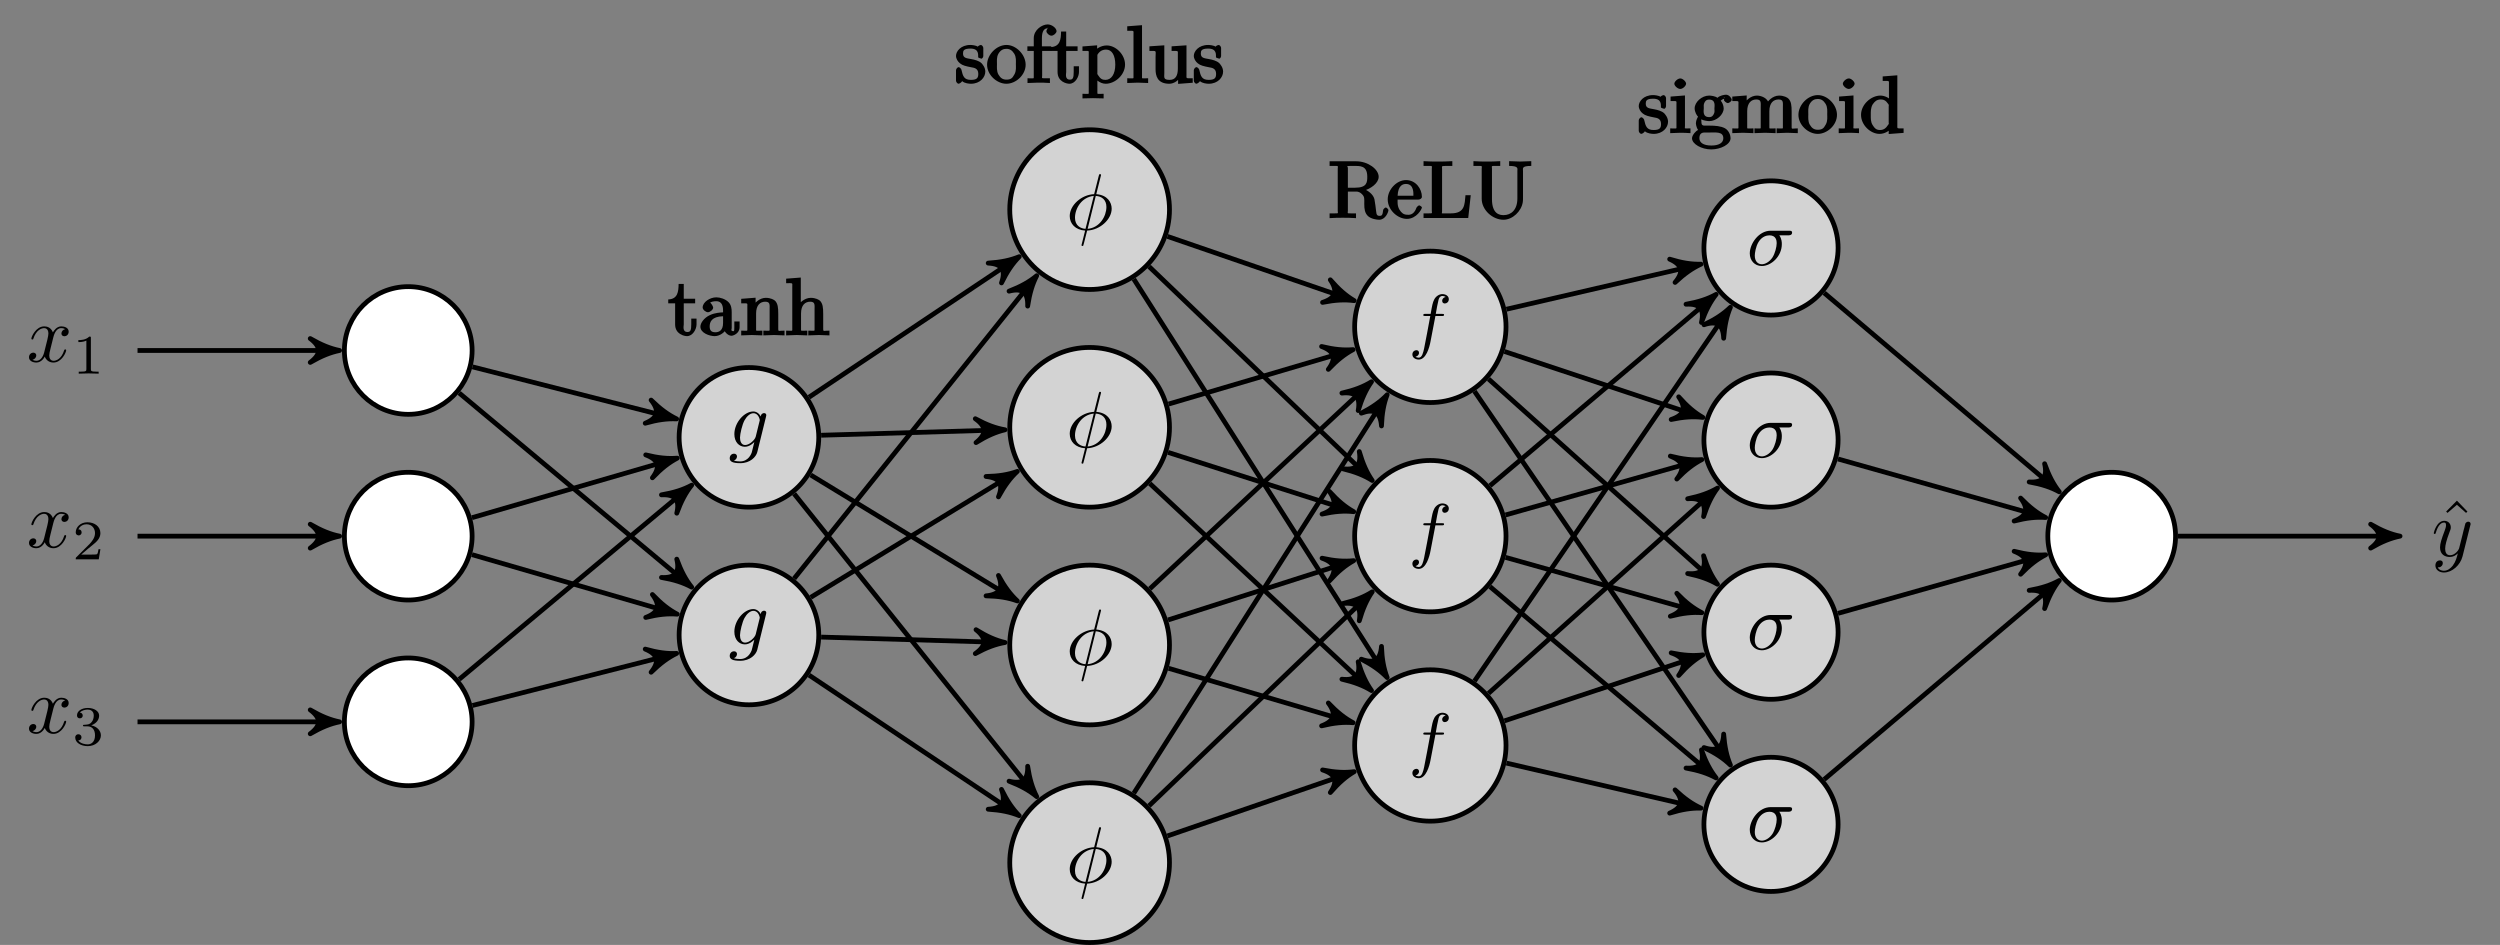<?xml version="1.0" encoding="UTF-8"?>
<svg xmlns="http://www.w3.org/2000/svg" xmlns:xlink="http://www.w3.org/1999/xlink" width="312.011pt" height="117.933pt" viewBox="0 0 312.011 117.933" version="1.1">
<rect x="0" y="0" width="312.011" height="117.933" fill="#808080" stroke="none"/>
<defs>
<g>
<symbol overflow="visible" id="glyph0-0">
<path style="stroke:none;" d=""/>
</symbol>
<symbol overflow="visible" id="glyph0-1">
<path style="stroke:none;" d="M 3.328 -3.016 C 3.391 -3.266 3.625 -4.188 4.312 -4.188 C 4.359 -4.188 4.609 -4.188 4.812 -4.062 C 4.531 -4 4.344 -3.766 4.344 -3.516 C 4.344 -3.359 4.453 -3.172 4.719 -3.172 C 4.938 -3.172 5.25 -3.344 5.25 -3.75 C 5.25 -4.266 4.672 -4.406 4.328 -4.406 C 3.75 -4.406 3.406 -3.875 3.281 -3.656 C 3.031 -4.312 2.5 -4.406 2.203 -4.406 C 1.172 -4.406 0.594 -3.125 0.594 -2.875 C 0.594 -2.766 0.703 -2.766 0.719 -2.766 C 0.797 -2.766 0.828 -2.797 0.844 -2.875 C 1.188 -3.938 1.844 -4.188 2.188 -4.188 C 2.375 -4.188 2.719 -4.094 2.719 -3.516 C 2.719 -3.203 2.547 -2.547 2.188 -1.141 C 2.031 -0.531 1.672 -0.109 1.234 -0.109 C 1.172 -0.109 0.953 -0.109 0.734 -0.234 C 0.984 -0.297 1.203 -0.5 1.203 -0.781 C 1.203 -1.047 0.984 -1.125 0.844 -1.125 C 0.531 -1.125 0.297 -0.875 0.297 -0.547 C 0.297 -0.094 0.781 0.109 1.219 0.109 C 1.891 0.109 2.25 -0.594 2.266 -0.641 C 2.391 -0.281 2.75 0.109 3.344 0.109 C 4.375 0.109 4.938 -1.172 4.938 -1.422 C 4.938 -1.531 4.859 -1.531 4.828 -1.531 C 4.734 -1.531 4.719 -1.484 4.688 -1.422 C 4.359 -0.344 3.688 -0.109 3.375 -0.109 C 2.984 -0.109 2.828 -0.422 2.828 -0.766 C 2.828 -0.984 2.875 -1.203 2.984 -1.641 Z M 3.328 -3.016 "/>
</symbol>
<symbol overflow="visible" id="glyph0-2">
<path style="stroke:none;" d="M 4.688 -3.766 C 4.703 -3.812 4.719 -3.875 4.719 -3.938 C 4.719 -4.109 4.609 -4.203 4.438 -4.203 C 4.344 -4.203 4.062 -4.141 4.031 -3.781 C 3.844 -4.141 3.5 -4.406 3.094 -4.406 C 1.969 -4.406 0.734 -3.016 0.734 -1.578 C 0.734 -0.594 1.328 0 2.047 0 C 2.641 0 3.109 -0.469 3.203 -0.578 L 3.219 -0.562 C 3.016 0.312 2.891 0.734 2.891 0.75 C 2.844 0.844 2.516 1.828 1.453 1.828 C 1.266 1.828 0.938 1.812 0.656 1.719 C 0.953 1.641 1.062 1.375 1.062 1.203 C 1.062 1.047 0.953 0.859 0.688 0.859 C 0.469 0.859 0.156 1.031 0.156 1.438 C 0.156 1.844 0.516 2.047 1.469 2.047 C 2.719 2.047 3.438 1.266 3.594 0.672 Z M 3.406 -1.281 C 3.344 -1.016 3.109 -0.766 2.891 -0.578 C 2.688 -0.406 2.375 -0.219 2.078 -0.219 C 1.578 -0.219 1.438 -0.734 1.438 -1.141 C 1.438 -1.609 1.719 -2.797 2 -3.297 C 2.266 -3.781 2.688 -4.188 3.109 -4.188 C 3.766 -4.188 3.906 -3.375 3.906 -3.328 C 3.906 -3.281 3.891 -3.219 3.875 -3.188 Z M 3.406 -1.281 "/>
</symbol>
<symbol overflow="visible" id="glyph0-3">
<path style="stroke:none;" d="M 4.359 -6.672 C 4.359 -6.703 4.391 -6.812 4.391 -6.812 C 4.391 -6.828 4.391 -6.922 4.266 -6.922 C 4.172 -6.922 4.156 -6.891 4.109 -6.719 L 3.531 -4.422 C 1.953 -4.359 0.484 -3.047 0.484 -1.688 C 0.484 -0.734 1.188 0.047 2.406 0.125 C 2.328 0.422 2.25 0.75 2.172 1.062 C 2.047 1.531 1.953 1.906 1.953 1.938 C 1.953 2.031 2.031 2.047 2.078 2.047 C 2.125 2.047 2.141 2.031 2.172 2 C 2.188 1.984 2.25 1.75 2.281 1.609 L 2.656 0.125 C 4.266 0.062 5.719 -1.281 5.719 -2.609 C 5.719 -3.406 5.188 -4.312 3.797 -4.422 Z M 2.453 -0.094 C 1.859 -0.125 1.141 -0.484 1.141 -1.469 C 1.141 -2.672 2 -4.062 3.484 -4.203 Z M 3.734 -4.203 C 4.5 -4.156 5.062 -3.703 5.062 -2.828 C 5.062 -1.641 4.203 -0.219 2.719 -0.094 Z M 3.734 -4.203 "/>
</symbol>
<symbol overflow="visible" id="glyph0-4">
<path style="stroke:none;" d="M 5.156 -3.719 C 5.297 -3.719 5.656 -3.719 5.656 -4.062 C 5.656 -4.297 5.438 -4.297 5.266 -4.297 L 2.984 -4.297 C 1.484 -4.297 0.375 -2.656 0.375 -1.469 C 0.375 -0.594 0.969 0.109 1.875 0.109 C 3.047 0.109 4.375 -1.094 4.375 -2.625 C 4.375 -2.797 4.375 -3.281 4.062 -3.719 Z M 1.891 -0.109 C 1.391 -0.109 1 -0.469 1 -1.188 C 1 -1.484 1.109 -2.297 1.469 -2.891 C 1.891 -3.578 2.484 -3.719 2.828 -3.719 C 3.656 -3.719 3.734 -3.062 3.734 -2.75 C 3.734 -2.281 3.531 -1.469 3.203 -0.953 C 2.812 -0.375 2.266 -0.109 1.891 -0.109 Z M 1.891 -0.109 "/>
</symbol>
<symbol overflow="visible" id="glyph0-5">
<path style="stroke:none;" d="M 4.844 -3.797 C 4.891 -3.938 4.891 -3.953 4.891 -4.031 C 4.891 -4.203 4.75 -4.297 4.594 -4.297 C 4.5 -4.297 4.344 -4.234 4.25 -4.094 C 4.234 -4.031 4.141 -3.734 4.109 -3.547 C 4.031 -3.297 3.969 -3.016 3.906 -2.75 L 3.453 -0.953 C 3.422 -0.812 2.984 -0.109 2.328 -0.109 C 1.828 -0.109 1.719 -0.547 1.719 -0.922 C 1.719 -1.375 1.891 -2 2.219 -2.875 C 2.375 -3.281 2.422 -3.391 2.422 -3.594 C 2.422 -4.031 2.109 -4.406 1.609 -4.406 C 0.656 -4.406 0.297 -2.953 0.297 -2.875 C 0.297 -2.766 0.391 -2.766 0.406 -2.766 C 0.516 -2.766 0.516 -2.797 0.562 -2.953 C 0.844 -3.891 1.234 -4.188 1.578 -4.188 C 1.656 -4.188 1.828 -4.188 1.828 -3.875 C 1.828 -3.625 1.719 -3.359 1.656 -3.172 C 1.25 -2.109 1.078 -1.547 1.078 -1.078 C 1.078 -0.188 1.703 0.109 2.297 0.109 C 2.688 0.109 3.016 -0.062 3.297 -0.344 C 3.172 0.172 3.047 0.672 2.656 1.203 C 2.391 1.531 2.016 1.828 1.562 1.828 C 1.422 1.828 0.969 1.797 0.797 1.406 C 0.953 1.406 1.094 1.406 1.219 1.281 C 1.328 1.203 1.422 1.062 1.422 0.875 C 1.422 0.562 1.156 0.531 1.062 0.531 C 0.828 0.531 0.5 0.688 0.5 1.172 C 0.5 1.672 0.938 2.047 1.562 2.047 C 2.578 2.047 3.609 1.141 3.891 0.016 Z M 4.844 -3.797 "/>
</symbol>
<symbol overflow="visible" id="glyph1-0">
<path style="stroke:none;" d=""/>
</symbol>
<symbol overflow="visible" id="glyph1-1">
<path style="stroke:none;" d="M 2.328 -4.438 C 2.328 -4.625 2.328 -4.625 2.125 -4.625 C 1.672 -4.188 1.047 -4.188 0.766 -4.188 L 0.766 -3.938 C 0.922 -3.938 1.391 -3.938 1.766 -4.125 L 1.766 -0.578 C 1.766 -0.344 1.766 -0.25 1.078 -0.25 L 0.812 -0.25 L 0.812 0 C 0.938 0 1.797 -0.031 2.047 -0.031 C 2.266 -0.031 3.141 0 3.297 0 L 3.297 -0.25 L 3.031 -0.25 C 2.328 -0.25 2.328 -0.344 2.328 -0.578 Z M 2.328 -4.438 "/>
</symbol>
<symbol overflow="visible" id="glyph1-2">
<path style="stroke:none;" d="M 3.516 -1.266 L 3.281 -1.266 C 3.266 -1.109 3.188 -0.703 3.094 -0.641 C 3.047 -0.594 2.516 -0.594 2.406 -0.594 L 1.125 -0.594 C 1.859 -1.234 2.109 -1.438 2.516 -1.766 C 3.031 -2.172 3.516 -2.609 3.516 -3.266 C 3.516 -4.109 2.781 -4.625 1.891 -4.625 C 1.031 -4.625 0.438 -4.016 0.438 -3.375 C 0.438 -3.031 0.734 -2.984 0.812 -2.984 C 0.969 -2.984 1.172 -3.109 1.172 -3.359 C 1.172 -3.484 1.125 -3.734 0.766 -3.734 C 0.984 -4.219 1.453 -4.375 1.781 -4.375 C 2.484 -4.375 2.844 -3.828 2.844 -3.266 C 2.844 -2.656 2.406 -2.188 2.188 -1.938 L 0.516 -0.266 C 0.438 -0.203 0.438 -0.188 0.438 0 L 3.312 0 Z M 3.516 -1.266 "/>
</symbol>
<symbol overflow="visible" id="glyph1-3">
<path style="stroke:none;" d="M 1.906 -2.328 C 2.453 -2.328 2.844 -1.953 2.844 -1.203 C 2.844 -0.344 2.328 -0.078 1.938 -0.078 C 1.656 -0.078 1.031 -0.156 0.75 -0.578 C 1.078 -0.578 1.156 -0.812 1.156 -0.969 C 1.156 -1.188 0.984 -1.344 0.766 -1.344 C 0.578 -1.344 0.375 -1.219 0.375 -0.938 C 0.375 -0.281 1.094 0.141 1.938 0.141 C 2.906 0.141 3.578 -0.516 3.578 -1.203 C 3.578 -1.75 3.141 -2.297 2.375 -2.453 C 3.094 -2.719 3.359 -3.234 3.359 -3.672 C 3.359 -4.219 2.734 -4.625 1.953 -4.625 C 1.188 -4.625 0.594 -4.25 0.594 -3.688 C 0.594 -3.453 0.75 -3.328 0.953 -3.328 C 1.172 -3.328 1.312 -3.484 1.312 -3.672 C 1.312 -3.875 1.172 -4.031 0.953 -4.047 C 1.203 -4.344 1.672 -4.422 1.938 -4.422 C 2.25 -4.422 2.688 -4.266 2.688 -3.672 C 2.688 -3.375 2.594 -3.047 2.406 -2.844 C 2.188 -2.578 1.984 -2.562 1.641 -2.531 C 1.469 -2.516 1.453 -2.516 1.422 -2.516 C 1.406 -2.516 1.344 -2.5 1.344 -2.422 C 1.344 -2.328 1.406 -2.328 1.531 -2.328 Z M 1.906 -2.328 "/>
</symbol>
<symbol overflow="visible" id="glyph2-0">
<path style="stroke:none;" d=""/>
</symbol>
<symbol overflow="visible" id="glyph2-1">
<path style="stroke:none;" d="M 3.516 -1.359 L 3.516 -2.078 L 2.859 -2.078 L 2.859 -1.391 C 2.859 -0.641 2.766 -0.406 2.391 -0.406 C 1.719 -0.406 1.922 -1.172 1.922 -1.344 L 1.922 -3.984 L 3.344 -3.984 L 3.344 -4.562 L 1.922 -4.562 L 1.922 -6.406 L 1.281 -6.406 C 1.266 -5.438 1.172 -4.516 -0.016 -4.469 L -0.016 -3.984 L 0.844 -3.984 L 0.844 -1.359 C 0.844 -0.141 1.969 0.109 2.328 0.109 C 3.031 0.109 3.516 -0.734 3.516 -1.359 Z M 3.516 -1.359 "/>
</symbol>
<symbol overflow="visible" id="glyph2-2">
<path style="stroke:none;" d="M 5.016 -1.016 L 5.016 -1.719 L 4.359 -1.719 L 4.359 -1.016 C 4.359 -0.438 4.312 -0.516 4.203 -0.516 C 3.875 -0.516 4.031 -0.828 4.031 -0.875 L 4.031 -2.875 C 4.031 -3.297 3.984 -3.781 3.625 -4.141 C 3.234 -4.531 2.594 -4.734 2.109 -4.734 C 1.297 -4.734 0.406 -4.125 0.406 -3.469 C 0.406 -3.172 0.812 -2.875 1.062 -2.875 C 1.344 -2.875 1.719 -3.203 1.719 -3.453 C 1.719 -3.578 1.469 -4.047 1.328 -4.047 C 1.422 -4.172 1.781 -4.25 2.094 -4.25 C 2.578 -4.25 2.953 -3.984 2.953 -3.094 L 2.953 -2.859 C 2.641 -2.844 1.938 -2.812 1.312 -2.516 C 0.562 -2.172 0.125 -1.516 0.125 -1.078 C 0.125 -0.266 1.281 0.109 1.906 0.109 C 2.578 0.109 3.234 -0.422 3.422 -0.891 L 3.016 -0.891 C 3.062 -0.484 3.531 0.062 4 0.062 C 4.203 0.062 5.016 -0.203 5.016 -1.016 Z M 2.953 -1.531 C 2.953 -0.578 2.438 -0.375 1.984 -0.375 C 1.5 -0.375 1.281 -0.594 1.281 -1.094 C 1.281 -1.641 1.5 -2.328 2.953 -2.375 Z M 2.953 -1.531 "/>
</symbol>
<symbol overflow="visible" id="glyph2-3">
<path style="stroke:none;" d="M 5.531 -0.125 L 5.531 -0.578 C 4.812 -0.578 4.766 -0.438 4.75 -0.734 L 4.75 -2.641 C 4.75 -3.5 4.688 -3.906 4.391 -4.266 C 4.25 -4.438 3.781 -4.672 3.203 -4.672 C 2.469 -4.672 1.797 -4.109 1.531 -3.484 L 1.922 -3.484 L 1.922 -4.688 L 0.125 -4.547 L 0.125 -3.984 C 1.016 -3.984 0.891 -4.047 0.891 -3.562 L 0.891 -0.891 C 0.891 -0.438 0.984 -0.578 0.125 -0.578 L 0.125 0.016 L 1.453 -0.031 L 2.766 0.016 L 2.766 -0.578 C 1.891 -0.578 1.984 -0.438 1.984 -0.891 L 1.984 -2.719 C 1.984 -3.766 2.5 -4.188 3.125 -4.188 C 3.766 -4.188 3.672 -3.781 3.672 -3.203 L 3.672 -0.891 C 3.672 -0.438 3.766 -0.578 2.891 -0.578 L 2.891 0.016 L 4.219 -0.031 L 5.531 0.016 Z M 5.531 -0.125 "/>
</symbol>
<symbol overflow="visible" id="glyph2-4">
<path style="stroke:none;" d="M 5.531 -0.125 L 5.531 -0.578 C 4.812 -0.578 4.766 -0.438 4.75 -0.734 L 4.75 -2.641 C 4.75 -3.5 4.688 -3.906 4.391 -4.266 C 4.25 -4.438 3.781 -4.672 3.203 -4.672 C 2.359 -4.672 1.719 -3.938 1.625 -3.719 L 1.953 -3.719 L 1.953 -7.203 L 0.125 -7.062 L 0.125 -6.5 C 1.016 -6.5 0.891 -6.562 0.891 -6.078 L 0.891 -0.891 C 0.891 -0.438 0.984 -0.578 0.125 -0.578 L 0.125 0.016 L 1.453 -0.031 L 2.766 0.016 L 2.766 -0.578 C 1.891 -0.578 1.984 -0.438 1.984 -0.891 L 1.984 -2.719 C 1.984 -3.766 2.5 -4.188 3.125 -4.188 C 3.766 -4.188 3.672 -3.781 3.672 -3.203 L 3.672 -0.891 C 3.672 -0.438 3.766 -0.578 2.891 -0.578 L 2.891 0.016 L 4.219 -0.031 L 5.531 0.016 Z M 5.531 -0.125 "/>
</symbol>
<symbol overflow="visible" id="glyph2-5">
<path style="stroke:none;" d="M 3.781 -1.406 C 3.781 -1.938 3.422 -2.328 3.312 -2.453 C 2.984 -2.766 2.453 -2.891 2.031 -2.969 C 1.469 -3.078 1 -3.078 1 -3.656 C 1 -4 1.062 -4.281 1.922 -4.281 C 3.016 -4.281 2.875 -3.516 2.891 -3.203 C 2.906 -3.109 3.344 -3.016 3.344 -3.016 L 3.203 -2.984 C 3.344 -2.984 3.531 -3.156 3.531 -3.344 L 3.531 -4.359 C 3.531 -4.531 3.344 -4.734 3.234 -4.734 C 3.188 -4.734 3.016 -4.688 2.891 -4.578 C 2.859 -4.531 2.766 -4.453 2.844 -4.516 C 2.625 -4.688 2.078 -4.734 1.922 -4.734 C 0.703 -4.734 0.125 -3.922 0.125 -3.375 C 0.125 -3.016 0.344 -2.656 0.625 -2.438 C 0.938 -2.172 1.359 -2.078 2.078 -1.938 C 2.297 -1.891 2.906 -1.859 2.906 -1.141 C 2.906 -0.641 2.766 -0.375 1.984 -0.375 C 1.141 -0.375 0.984 -0.812 0.797 -1.656 C 0.766 -1.781 0.562 -1.969 0.453 -1.969 C 0.328 -1.969 0.125 -1.75 0.125 -1.578 L 0.125 -0.266 C 0.125 -0.094 0.328 0.109 0.438 0.109 C 0.484 0.109 0.641 0.062 0.828 -0.125 C 0.844 -0.156 0.844 -0.172 0.891 -0.219 C 1.188 0.062 1.781 0.109 1.984 0.109 C 3.125 0.109 3.781 -0.688 3.781 -1.406 Z M 3.781 -1.406 "/>
</symbol>
<symbol overflow="visible" id="glyph2-6">
<path style="stroke:none;" d="M 4.891 -2.266 C 4.891 -3.531 3.703 -4.734 2.5 -4.734 C 1.25 -4.734 0.078 -3.516 0.078 -2.266 C 0.078 -0.984 1.312 0.109 2.484 0.109 C 3.688 0.109 4.891 -1 4.891 -2.266 Z M 3.672 -2.344 C 3.672 -1.984 3.734 -1.547 3.516 -1.109 L 3.453 -1 C 3.234 -0.562 2.984 -0.406 2.5 -0.406 C 2.062 -0.406 1.766 -0.578 1.5 -1.031 C 1.25 -1.469 1.312 -1.984 1.312 -2.344 C 1.312 -2.734 1.25 -3.188 1.484 -3.625 C 1.75 -4.078 2.078 -4.25 2.484 -4.25 C 2.922 -4.25 3.203 -4.062 3.469 -3.641 C 3.734 -3.203 3.672 -2.719 3.672 -2.344 Z M 3.672 -2.344 "/>
</symbol>
<symbol overflow="visible" id="glyph2-7">
<path style="stroke:none;" d="M 3.766 -6.453 C 3.766 -6.828 3.188 -7.297 2.656 -7.297 C 1.969 -7.297 0.922 -6.625 0.922 -5.578 L 0.922 -4.562 L 0.125 -4.562 L 0.125 -3.984 L 0.922 -3.984 L 0.922 -0.891 C 0.922 -0.438 1 -0.578 0.141 -0.578 L 0.141 0.016 L 1.469 -0.031 C 1.875 -0.031 2.344 -0.031 2.938 0.016 L 2.938 -0.578 L 2.531 -0.578 C 1.797 -0.578 1.969 -0.547 1.969 -0.906 L 1.969 -3.984 L 3.109 -3.984 L 3.109 -4.562 L 1.938 -4.562 L 1.938 -5.578 C 1.938 -6.453 2.219 -6.812 2.656 -6.812 C 2.688 -6.812 2.844 -6.812 2.641 -6.891 C 2.875 -6.969 2.5 -6.703 2.5 -6.453 C 2.5 -6.219 2.844 -5.891 3.125 -5.891 C 3.406 -5.891 3.766 -6.219 3.766 -6.453 Z M 3.766 -6.453 "/>
</symbol>
<symbol overflow="visible" id="glyph2-8">
<path style="stroke:none;" d="M 5.391 -2.281 C 5.391 -3.547 4.234 -4.672 3.109 -4.672 C 2.328 -4.672 1.781 -4.203 1.578 -3.984 L 1.906 -3.875 L 1.906 -4.688 L 0.078 -4.547 L 0.078 -3.984 C 0.984 -3.984 0.859 -4.062 0.859 -3.625 L 0.859 1.047 C 0.859 1.5 0.953 1.359 0.078 1.359 L 0.078 1.938 L 1.391 1.906 L 2.719 1.938 L 2.719 1.359 C 1.859 1.359 1.938 1.5 1.938 1.047 L 1.938 -0.719 L 1.547 -0.719 C 1.594 -0.562 2.219 0.109 2.969 0.109 C 4.156 0.109 5.391 -1 5.391 -2.281 Z M 4.172 -2.281 C 4.172 -1.078 3.672 -0.375 2.938 -0.375 C 2.531 -0.375 2.297 -0.531 2.031 -0.953 C 1.891 -1.156 1.938 -1.062 1.938 -1.266 L 1.938 -3.5 C 2.172 -3.906 2.516 -4.156 3.031 -4.156 C 3.766 -4.156 4.172 -3.406 4.172 -2.281 Z M 4.172 -2.281 "/>
</symbol>
<symbol overflow="visible" id="glyph2-9">
<path style="stroke:none;" d="M 2.734 -0.125 L 2.734 -0.578 C 1.875 -0.578 1.969 -0.438 1.969 -0.891 L 1.969 -7.203 L 0.125 -7.062 L 0.125 -6.5 C 1.031 -6.5 0.906 -6.562 0.906 -6.078 L 0.906 -0.891 C 0.906 -0.438 1 -0.578 0.125 -0.578 L 0.125 0.016 L 1.438 -0.031 L 2.734 0.016 Z M 2.734 -0.125 "/>
</symbol>
<symbol overflow="visible" id="glyph2-10">
<path style="stroke:none;" d="M 5.531 -0.125 L 5.531 -0.578 C 4.641 -0.578 4.75 -0.516 4.75 -1 L 4.75 -4.688 L 2.891 -4.562 L 2.891 -3.984 C 3.781 -3.984 3.672 -4.047 3.672 -3.562 L 3.672 -1.781 C 3.672 -0.922 3.391 -0.375 2.656 -0.375 C 1.828 -0.375 1.984 -0.703 1.984 -1.219 L 1.984 -4.688 L 0.125 -4.562 L 0.125 -3.984 C 1.094 -3.984 0.891 -4.094 0.891 -3.203 L 0.891 -1.703 C 0.891 -0.922 1.094 0.109 2.609 0.109 C 3.172 0.109 3.812 -0.297 4.094 -0.922 L 3.703 -0.922 L 3.703 0.125 L 5.531 -0.016 Z M 5.531 -0.125 "/>
</symbol>
<symbol overflow="visible" id="glyph2-11">
<path style="stroke:none;" d="M 7.5 -1 C 7.5 -1.062 7.297 -1.312 7.172 -1.312 C 7.062 -1.312 6.859 -1.094 6.844 -1.016 C 6.781 -0.312 6.641 -0.266 6.391 -0.266 C 5.906 -0.266 6.016 -0.641 5.875 -1.562 L 5.75 -2.359 C 5.578 -3 4.891 -3.469 4.344 -3.656 L 4.344 -3.391 C 5.297 -3.625 6.281 -4.359 6.281 -5.141 C 6.281 -6.094 4.938 -7.078 3.484 -7.078 L 0.156 -7.078 L 0.156 -6.5 L 0.594 -6.5 C 1.359 -6.5 1.172 -6.516 1.172 -6.156 L 1.172 -0.906 C 1.172 -0.547 1.359 -0.578 0.594 -0.578 L 0.156 -0.578 L 0.156 0.016 C 0.703 -0.031 1.422 -0.031 1.797 -0.031 C 2.188 -0.031 2.906 -0.031 3.453 0.016 L 3.453 -0.578 L 3.016 -0.578 C 2.25 -0.578 2.438 -0.547 2.438 -0.906 L 2.438 -3.297 L 3.375 -3.297 C 3.531 -3.297 3.812 -3.344 4.172 -3 C 4.547 -2.641 4.484 -2.422 4.484 -1.75 C 4.484 -1.109 4.547 -0.625 4.953 -0.234 C 5.359 0.125 6.047 0.219 6.344 0.219 C 7.125 0.219 7.5 -0.734 7.5 -1 Z M 4.859 -5.141 C 4.859 -4.453 4.812 -3.781 3.344 -3.781 L 2.438 -3.781 L 2.438 -6.234 C 2.438 -6.453 2.234 -6.453 2.453 -6.484 C 2.547 -6.5 2.844 -6.5 3.047 -6.5 C 3.938 -6.5 4.859 -6.594 4.859 -5.141 Z M 4.859 -5.141 "/>
</symbol>
<symbol overflow="visible" id="glyph2-12">
<path style="stroke:none;" d="M 4.344 -1.312 C 4.344 -1.422 4.062 -1.578 4 -1.578 C 3.922 -1.578 3.703 -1.375 3.672 -1.297 C 3.328 -0.266 2.625 -0.406 2.531 -0.406 C 2.031 -0.406 1.781 -0.672 1.547 -1.031 C 1.25 -1.516 1.312 -2.078 1.312 -2.297 L 3.891 -2.297 C 4.109 -2.297 4.344 -2.438 4.344 -2.641 C 4.344 -3.625 3.594 -4.734 2.359 -4.734 C 1.203 -4.734 0.078 -3.562 0.078 -2.328 C 0.078 -0.984 1.328 0.109 2.469 0.109 C 3.688 0.109 4.344 -1.125 4.344 -1.312 Z M 3.484 -2.781 L 1.312 -2.781 C 1.375 -4.125 2.016 -4.25 2.359 -4.25 C 3.375 -4.25 3.281 -3.031 3.281 -2.781 Z M 3.484 -2.781 "/>
</symbol>
<symbol overflow="visible" id="glyph2-13">
<path style="stroke:none;" d="M 5.797 -2.844 L 5.359 -2.844 C 5.25 -1.688 5.297 -0.578 3.547 -0.578 L 2.734 -0.578 C 2.266 -0.578 2.438 -0.516 2.438 -0.844 L 2.438 -6.156 C 2.438 -6.484 2.25 -6.5 3.188 -6.5 L 3.719 -6.5 L 3.719 -7.094 C 3.156 -7.047 2.25 -7.047 1.844 -7.047 C 1.453 -7.047 0.672 -7.047 0.125 -7.094 L 0.125 -6.5 L 0.562 -6.5 C 1.328 -6.5 1.156 -6.516 1.156 -6.156 L 1.156 -0.906 C 1.156 -0.547 1.328 -0.578 0.562 -0.578 L 0.125 -0.578 L 0.125 0 L 5.703 0 L 6.016 -2.844 Z M 5.797 -2.844 "/>
</symbol>
<symbol overflow="visible" id="glyph2-14">
<path style="stroke:none;" d="M 7.344 -6.625 L 7.344 -7.094 L 5.969 -7.047 L 4.578 -7.094 L 4.578 -6.5 C 5.797 -6.5 5.609 -6.156 5.609 -5.891 L 5.609 -2.438 C 5.609 -1.016 4.828 -0.359 3.891 -0.359 C 3.422 -0.359 2.438 -0.469 2.438 -2.359 L 2.438 -6.156 C 2.438 -6.516 2.266 -6.5 3.031 -6.5 L 3.469 -6.5 L 3.469 -7.094 C 2.922 -7.047 2.188 -7.047 1.797 -7.047 C 1.422 -7.047 0.672 -7.047 0.125 -7.094 L 0.125 -6.5 L 0.562 -6.5 C 1.328 -6.5 1.156 -6.516 1.156 -6.156 L 1.156 -2.406 C 1.156 -1 2.516 0.219 3.875 0.219 C 5.016 0.219 6.109 -0.844 6.281 -1.969 C 6.312 -2.172 6.312 -2.266 6.312 -2.656 L 6.312 -5.859 C 6.312 -6.188 6.109 -6.5 7.344 -6.5 Z M 7.344 -6.625 "/>
</symbol>
<symbol overflow="visible" id="glyph2-15">
<path style="stroke:none;" d="M 2.656 -0.125 L 2.656 -0.578 C 1.797 -0.578 1.969 -0.484 1.969 -0.875 L 1.969 -4.688 L 0.172 -4.547 L 0.172 -3.984 C 1.016 -3.984 0.906 -4.062 0.906 -3.562 L 0.906 -0.891 C 0.906 -0.438 1 -0.578 0.125 -0.578 L 0.125 0.016 L 1.422 -0.031 C 1.781 -0.031 2.125 -0.016 2.656 0.016 Z M 2.109 -6.156 C 2.109 -6.422 1.688 -6.812 1.391 -6.812 C 1.047 -6.812 0.641 -6.406 0.641 -6.156 C 0.641 -5.875 1.078 -5.5 1.375 -5.5 C 1.719 -5.5 2.109 -5.906 2.109 -6.156 Z M 2.109 -6.156 "/>
</symbol>
<symbol overflow="visible" id="glyph2-16">
<path style="stroke:none;" d="M 5.031 -4.156 C 5.031 -4.328 4.719 -4.781 4.328 -4.781 C 4.125 -4.781 3.547 -4.688 3.25 -4.391 C 2.984 -4.609 2.438 -4.672 2.219 -4.672 C 1.281 -4.672 0.406 -3.844 0.406 -3.078 C 0.406 -2.641 0.672 -2.172 0.828 -2.047 C 0.797 -2 0.562 -1.578 0.562 -1.219 C 0.562 -0.922 0.75 -0.453 0.844 -0.375 C 0.594 -0.312 0.078 0.266 0.078 0.656 C 0.078 1.375 1.266 2.047 2.484 2.047 C 3.656 2.047 4.891 1.422 4.891 0.641 C 4.891 0.297 4.688 -0.312 4.188 -0.594 C 3.656 -0.875 2.938 -0.922 2.328 -0.922 C 2.078 -0.922 1.656 -0.922 1.578 -0.922 C 1.266 -0.969 1.25 -1.141 1.25 -1.453 C 1.25 -1.5 1.203 -1.641 1.25 -1.703 C 1.469 -1.562 2.031 -1.484 2.219 -1.484 C 3.141 -1.484 4.031 -2.297 4.031 -3.078 C 4.031 -3.438 3.812 -3.906 3.656 -4.031 C 3.922 -4.281 4.141 -4.297 4.312 -4.297 L 4.453 -4.344 C 4.453 -4.344 4.391 -4.297 4.016 -4.422 C 4.312 -4.516 4.062 -4.266 4.062 -4.141 C 4.062 -3.984 4.391 -3.734 4.547 -3.734 C 4.641 -3.734 5.031 -3.922 5.031 -4.156 Z M 2.875 -3.078 C 2.875 -2.812 2.938 -2.594 2.781 -2.344 C 2.703 -2.219 2.609 -1.984 2.219 -1.984 C 1.344 -1.984 1.547 -2.844 1.547 -3.078 C 1.547 -3.344 1.5 -3.562 1.641 -3.812 C 1.719 -3.938 1.812 -4.172 2.219 -4.172 C 3.078 -4.172 2.875 -3.312 2.875 -3.078 Z M 3.984 0.656 C 3.984 1.203 3.469 1.562 2.5 1.562 C 1.484 1.562 1 1.188 1 0.656 C 1 0.203 1.172 -0.047 1.609 -0.062 L 2.203 -0.062 C 3.062 -0.062 3.984 -0.203 3.984 0.656 Z M 3.984 0.656 "/>
</symbol>
<symbol overflow="visible" id="glyph2-17">
<path style="stroke:none;" d="M 8.297 -0.125 L 8.297 -0.578 C 7.594 -0.578 7.531 -0.438 7.531 -0.734 L 7.531 -2.641 C 7.531 -3.5 7.469 -3.906 7.156 -4.266 C 7.016 -4.438 6.547 -4.672 5.969 -4.672 C 5.141 -4.672 4.5 -3.938 4.328 -3.562 L 4.719 -3.562 C 4.578 -4.422 3.656 -4.672 3.203 -4.672 C 2.469 -4.672 1.797 -4.109 1.531 -3.484 L 1.922 -3.484 L 1.922 -4.688 L 0.125 -4.547 L 0.125 -3.984 C 1.016 -3.984 0.891 -4.047 0.891 -3.562 L 0.891 -0.891 C 0.891 -0.438 0.984 -0.578 0.125 -0.578 L 0.125 0.016 L 1.453 -0.031 L 2.766 0.016 L 2.766 -0.578 C 1.891 -0.578 1.984 -0.438 1.984 -0.891 L 1.984 -2.719 C 1.984 -3.766 2.5 -4.188 3.125 -4.188 C 3.766 -4.188 3.672 -3.781 3.672 -3.203 L 3.672 -0.891 C 3.672 -0.438 3.766 -0.578 2.891 -0.578 L 2.891 0.016 L 4.219 -0.031 L 5.531 0.016 L 5.531 -0.578 C 4.672 -0.578 4.75 -0.438 4.75 -0.891 L 4.75 -2.719 C 4.75 -3.766 5.266 -4.188 5.906 -4.188 C 6.531 -4.188 6.438 -3.781 6.438 -3.203 L 6.438 -0.891 C 6.438 -0.438 6.531 -0.578 5.656 -0.578 L 5.656 0.016 L 6.984 -0.031 L 8.297 0.016 Z M 8.297 -0.125 "/>
</symbol>
<symbol overflow="visible" id="glyph2-18">
<path style="stroke:none;" d="M 5.453 -0.125 L 5.453 -0.578 C 4.562 -0.578 4.672 -0.516 4.672 -1 L 4.672 -7.203 L 2.844 -7.062 L 2.844 -6.5 C 3.734 -6.5 3.625 -6.562 3.625 -6.078 L 3.625 -3.922 L 3.953 -4.016 C 3.672 -4.375 3.094 -4.672 2.562 -4.672 C 1.391 -4.672 0.141 -3.562 0.141 -2.266 C 0.141 -1 1.312 0.109 2.453 0.109 C 3.094 0.109 3.672 -0.266 3.922 -0.594 L 3.594 -0.672 L 3.594 0.125 L 5.453 -0.016 Z M 3.594 -1.312 C 3.594 -1.125 3.656 -1.203 3.531 -1.031 C 3.234 -0.562 2.938 -0.375 2.5 -0.375 C 2.047 -0.375 1.828 -0.594 1.594 -0.984 C 1.328 -1.391 1.359 -1.859 1.359 -2.266 C 1.359 -2.625 1.328 -3.141 1.609 -3.594 C 1.828 -3.891 2.062 -4.188 2.609 -4.188 C 2.953 -4.188 3.234 -4.078 3.531 -3.625 C 3.656 -3.453 3.594 -3.531 3.594 -3.344 Z M 3.594 -1.312 "/>
</symbol>
<symbol overflow="visible" id="glyph3-0">
<path style="stroke:none;" d=""/>
</symbol>
<symbol overflow="visible" id="glyph3-1">
<path style="stroke:none;" d="M 3.359 -3.594 L 4.156 -3.594 C 4.344 -3.594 4.438 -3.594 4.438 -3.75 C 4.438 -3.859 4.344 -3.859 4.172 -3.859 L 3.406 -3.859 C 3.5 -4.406 3.625 -5.141 3.75 -5.625 C 3.828 -5.969 4.047 -6.094 4.219 -6.094 C 4.281 -6.094 4.484 -6.078 4.641 -5.969 C 4.453 -5.938 4.203 -5.781 4.203 -5.484 C 4.203 -5.25 4.375 -5.156 4.531 -5.156 C 4.781 -5.156 5.031 -5.359 5.031 -5.688 C 5.031 -6.094 4.641 -6.328 4.219 -6.328 C 3.812 -6.328 3.406 -6.031 3.219 -5.672 C 3.016 -5.281 2.953 -4.938 2.766 -3.859 L 2.125 -3.859 C 1.953 -3.859 1.844 -3.859 1.844 -3.703 C 1.844 -3.594 1.953 -3.594 2.109 -3.594 L 2.719 -3.594 C 2.469 -2.281 2.156 -0.5 1.953 0.438 C 1.844 0.938 1.703 1.609 1.281 1.609 C 1.141 1.609 0.953 1.562 0.875 1.484 C 1.094 1.453 1.312 1.266 1.312 1 C 1.312 0.766 1.141 0.672 0.984 0.672 C 0.734 0.672 0.484 0.875 0.484 1.203 C 0.484 1.625 0.891 1.844 1.281 1.844 C 2.188 1.844 2.609 0.344 2.75 -0.422 Z M 3.359 -3.594 "/>
</symbol>
<symbol overflow="visible" id="glyph4-0">
<path style="stroke:none;" d=""/>
</symbol>
<symbol overflow="visible" id="glyph4-1">
<path style="stroke:none;" d="M 2.5 -6.922 L 1.156 -5.562 L 1.328 -5.391 L 2.5 -6.406 L 3.641 -5.391 L 3.812 -5.562 Z M 2.5 -6.922 "/>
</symbol>
</g>
<clipPath id="clip1">
  <path d="M 126 97 L 146 97 L 146 117.934 L 126 117.934 Z M 126 97 "/>
</clipPath>
<clipPath id="clip2">
  <path d="M 117 89 L 155 89 L 155 117.934 L 117 117.934 Z M 117 89 "/>
</clipPath>
<clipPath id="clip3">
  <path d="M 204 86 L 238 86 L 238 117.934 L 204 117.934 Z M 204 86 "/>
</clipPath>
</defs>
<g id="surface1">
<path style="fill:none;stroke-width:0.598;stroke-linecap:butt;stroke-linejoin:miter;stroke:rgb(0%,0%,0%);stroke-opacity:1;stroke-miterlimit:10;" d="M 8.732 -0 L 33.037 -0 " transform="matrix(1,0,0,-1,8.432,43.742)"/>
<path style="fill-rule:nonzero;fill:rgb(0%,0%,0%);fill-opacity:1;stroke-width:0.598;stroke-linecap:butt;stroke-linejoin:round;stroke:rgb(0%,0%,0%);stroke-opacity:1;stroke-miterlimit:10;" d="M 0.915 -0 C -0.229 0.23 -1.374 0.687 -2.749 1.488 C -1.374 0.457 -1.374 -0.457 -2.749 -1.488 C -1.374 -0.688 -0.229 -0.231 0.915 -0 Z M 0.915 -0 " transform="matrix(1,0,0,-1,41.468,43.742)"/>
<path style="fill:none;stroke-width:0.598;stroke-linecap:butt;stroke-linejoin:miter;stroke:rgb(0%,0%,0%);stroke-opacity:1;stroke-miterlimit:10;" d="M 8.732 -23.172 L 33.037 -23.172 " transform="matrix(1,0,0,-1,8.432,43.742)"/>
<path style="fill-rule:nonzero;fill:rgb(0%,0%,0%);fill-opacity:1;stroke-width:0.598;stroke-linecap:butt;stroke-linejoin:round;stroke:rgb(0%,0%,0%);stroke-opacity:1;stroke-miterlimit:10;" d="M 0.915 0.001 C -0.229 0.228 -1.374 0.689 -2.749 1.49 C -1.374 0.458 -1.374 -0.46 -2.749 -1.491 C -1.374 -0.686 -0.229 -0.229 0.915 0.001 Z M 0.915 0.001 " transform="matrix(1,0,0,-1,41.468,66.915)"/>
<path style="fill:none;stroke-width:0.598;stroke-linecap:butt;stroke-linejoin:miter;stroke:rgb(0%,0%,0%);stroke-opacity:1;stroke-miterlimit:10;" d="M 8.732 -46.348 L 33.037 -46.348 " transform="matrix(1,0,0,-1,8.432,43.742)"/>
<path style="fill-rule:nonzero;fill:rgb(0%,0%,0%);fill-opacity:1;stroke-width:0.598;stroke-linecap:butt;stroke-linejoin:round;stroke:rgb(0%,0%,0%);stroke-opacity:1;stroke-miterlimit:10;" d="M 0.915 -0.001 C -0.229 0.229 -1.374 0.686 -2.749 1.491 C -1.374 0.46 -1.374 -0.458 -2.749 -1.489 C -1.374 -0.689 -0.229 -0.228 0.915 -0.001 Z M 0.915 -0.001 " transform="matrix(1,0,0,-1,41.468,90.089)"/>
<path style="fill:none;stroke-width:0.598;stroke-linecap:butt;stroke-linejoin:miter;stroke:rgb(0%,0%,0%);stroke-opacity:1;stroke-miterlimit:10;" d="M 50.533 -2.043 L 75.127 -8.313 " transform="matrix(1,0,0,-1,8.432,43.742)"/>
<path style="fill-rule:nonzero;fill:rgb(0%,0%,0%);fill-opacity:1;stroke-width:0.598;stroke-linecap:butt;stroke-linejoin:round;stroke:rgb(0%,0%,0%);stroke-opacity:1;stroke-miterlimit:10;" d="M 0.915 0.001 C -0.228 0.23 -1.373 0.688 -2.751 1.49 C -1.375 0.458 -1.375 -0.458 -2.749 -1.489 C -1.373 -0.687 -0.228 -0.23 0.915 0.001 Z M 0.915 0.001 " transform="matrix(0.969,0.247,0.247,-0.969,83.559,52.057)"/>
<path style="fill:none;stroke-width:0.598;stroke-linecap:butt;stroke-linejoin:miter;stroke:rgb(0%,0%,0%);stroke-opacity:1;stroke-miterlimit:10;" d="M 48.869 -5.301 L 77.189 -28.949 " transform="matrix(1,0,0,-1,8.432,43.742)"/>
<path style="fill-rule:nonzero;fill:rgb(0%,0%,0%);fill-opacity:1;stroke-width:0.598;stroke-linecap:butt;stroke-linejoin:round;stroke:rgb(0%,0%,0%);stroke-opacity:1;stroke-miterlimit:10;" d="M 0.916 0 C -0.231 0.228 -1.374 0.689 -2.749 1.489 C -1.375 0.459 -1.374 -0.457 -2.751 -1.489 C -1.375 -0.687 -0.23 -0.229 0.916 0 Z M 0.916 0 " transform="matrix(0.768,0.641,0.641,-0.768,85.621,72.69)"/>
<path style="fill:none;stroke-width:0.598;stroke-linecap:butt;stroke-linejoin:miter;stroke:rgb(0%,0%,0%);stroke-opacity:1;stroke-miterlimit:10;" d="M 50.463 -20.871 L 75.213 -13.692 " transform="matrix(1,0,0,-1,8.432,43.742)"/>
<path style="fill-rule:nonzero;fill:rgb(0%,0%,0%);fill-opacity:1;stroke-width:0.598;stroke-linecap:butt;stroke-linejoin:round;stroke:rgb(0%,0%,0%);stroke-opacity:1;stroke-miterlimit:10;" d="M 0.917 -0.001 C -0.228 0.229 -1.376 0.688 -2.751 1.49 C -1.373 0.46 -1.375 -0.459 -2.748 -1.489 C -1.376 -0.686 -0.231 -0.229 0.917 -0.001 Z M 0.917 -0.001 " transform="matrix(0.96,-0.279,-0.279,-0.96,83.646,57.434)"/>
<path style="fill:none;stroke-width:0.598;stroke-linecap:butt;stroke-linejoin:miter;stroke:rgb(0%,0%,0%);stroke-opacity:1;stroke-miterlimit:10;" d="M 50.463 -25.477 L 75.213 -32.656 " transform="matrix(1,0,0,-1,8.432,43.742)"/>
<path style="fill-rule:nonzero;fill:rgb(0%,0%,0%);fill-opacity:1;stroke-width:0.598;stroke-linecap:butt;stroke-linejoin:round;stroke:rgb(0%,0%,0%);stroke-opacity:1;stroke-miterlimit:10;" d="M 0.917 -0 C -0.231 0.228 -1.376 0.685 -2.749 1.491 C -1.375 0.458 -1.374 -0.457 -2.75 -1.491 C -1.376 -0.69 -0.228 -0.23 0.917 -0 Z M 0.917 -0 " transform="matrix(0.96,0.279,0.279,-0.96,83.646,76.397)"/>
<path style="fill:none;stroke-width:0.598;stroke-linecap:butt;stroke-linejoin:miter;stroke:rgb(0%,0%,0%);stroke-opacity:1;stroke-miterlimit:10;" d="M 48.869 -41.047 L 77.189 -17.399 " transform="matrix(1,0,0,-1,8.432,43.742)"/>
<path style="fill-rule:nonzero;fill:rgb(0%,0%,0%);fill-opacity:1;stroke-width:0.598;stroke-linecap:butt;stroke-linejoin:round;stroke:rgb(0%,0%,0%);stroke-opacity:1;stroke-miterlimit:10;" d="M 0.916 -0.001 C -0.231 0.229 -1.374 0.689 -2.749 1.491 C -1.375 0.456 -1.376 -0.46 -2.75 -1.49 C -1.374 -0.69 -0.232 -0.229 0.916 -0.001 Z M 0.916 -0.001 " transform="matrix(0.768,-0.641,-0.641,-0.768,85.621,61.141)"/>
<path style="fill:none;stroke-width:0.598;stroke-linecap:butt;stroke-linejoin:miter;stroke:rgb(0%,0%,0%);stroke-opacity:1;stroke-miterlimit:10;" d="M 50.533 -44.305 L 75.127 -38.031 " transform="matrix(1,0,0,-1,8.432,43.742)"/>
<path style="fill-rule:nonzero;fill:rgb(0%,0%,0%);fill-opacity:1;stroke-width:0.598;stroke-linecap:butt;stroke-linejoin:round;stroke:rgb(0%,0%,0%);stroke-opacity:1;stroke-miterlimit:10;" d="M 0.915 0.001 C -0.228 0.228 -1.374 0.686 -2.749 1.488 C -1.375 0.46 -1.375 -0.459 -2.751 -1.491 C -1.373 -0.689 -0.229 -0.231 0.915 0.001 Z M 0.915 0.001 " transform="matrix(0.969,-0.247,-0.247,-0.969,83.559,81.774)"/>
<path style="fill:none;stroke-width:0.598;stroke-linecap:butt;stroke-linejoin:miter;stroke:rgb(0%,0%,0%);stroke-opacity:1;stroke-miterlimit:10;" d="M 92.533 -5.832 L 118.013 11.199 " transform="matrix(1,0,0,-1,8.432,43.742)"/>
<path style="fill-rule:nonzero;fill:rgb(0%,0%,0%);fill-opacity:1;stroke-width:0.598;stroke-linecap:butt;stroke-linejoin:round;stroke:rgb(0%,0%,0%);stroke-opacity:1;stroke-miterlimit:10;" d="M 0.916 0 C -0.228 0.229 -1.375 0.686 -2.751 1.488 C -1.375 0.46 -1.373 -0.457 -2.748 -1.488 C -1.376 -0.686 -0.23 -0.23 0.916 0 Z M 0.916 0 " transform="matrix(0.831,-0.556,-0.556,-0.831,126.446,32.544)"/>
<path style="fill:none;stroke-width:0.598;stroke-linecap:butt;stroke-linejoin:miter;stroke:rgb(0%,0%,0%);stroke-opacity:1;stroke-miterlimit:10;" d="M 94.048 -10.578 L 116.084 -9.926 " transform="matrix(1,0,0,-1,8.432,43.742)"/>
<path style="fill-rule:nonzero;fill:rgb(0%,0%,0%);fill-opacity:1;stroke-width:0.598;stroke-linecap:butt;stroke-linejoin:round;stroke:rgb(0%,0%,0%);stroke-opacity:1;stroke-miterlimit:10;" d="M 0.918 0.002 C -0.228 0.231 -1.375 0.687 -2.751 1.49 C -1.374 0.46 -1.374 -0.458 -2.748 -1.489 C -1.377 -0.689 -0.23 -0.23 0.918 0.002 Z M 0.918 0.002 " transform="matrix(1,-0.029,-0.029,-1,124.516,53.669)"/>
<path style="fill:none;stroke-width:0.598;stroke-linecap:butt;stroke-linejoin:miter;stroke:rgb(0%,0%,0%);stroke-opacity:1;stroke-miterlimit:10;" d="M 92.74 -15.535 L 117.755 -30.781 " transform="matrix(1,0,0,-1,8.432,43.742)"/>
<path style="fill-rule:nonzero;fill:rgb(0%,0%,0%);fill-opacity:1;stroke-width:0.598;stroke-linecap:butt;stroke-linejoin:round;stroke:rgb(0%,0%,0%);stroke-opacity:1;stroke-miterlimit:10;" d="M 0.916 -0 C -0.231 0.23 -1.374 0.686 -2.751 1.489 C -1.375 0.456 -1.376 -0.459 -2.751 -1.49 C -1.374 -0.687 -0.231 -0.228 0.916 -0 Z M 0.916 -0 " transform="matrix(0.854,0.52,0.52,-0.854,126.187,74.523)"/>
<path style="fill:none;stroke-width:0.598;stroke-linecap:butt;stroke-linejoin:miter;stroke:rgb(0%,0%,0%);stroke-opacity:1;stroke-miterlimit:10;" d="M 90.677 -17.879 L 120.38 -54.965 " transform="matrix(1,0,0,-1,8.432,43.742)"/>
<path style="fill-rule:nonzero;fill:rgb(0%,0%,0%);fill-opacity:1;stroke-width:0.598;stroke-linecap:butt;stroke-linejoin:round;stroke:rgb(0%,0%,0%);stroke-opacity:1;stroke-miterlimit:10;" d="M 0.917 -0.001 C -0.229 0.231 -1.374 0.688 -2.75 1.49 C -1.374 0.458 -1.376 -0.457 -2.748 -1.49 C -1.375 -0.687 -0.228 -0.23 0.917 -0.001 Z M 0.917 -0.001 " transform="matrix(0.625,0.78,0.78,-0.625,128.814,98.706)"/>
<path style="fill:none;stroke-width:0.598;stroke-linecap:butt;stroke-linejoin:miter;stroke:rgb(0%,0%,0%);stroke-opacity:1;stroke-miterlimit:10;" d="M 90.677 -28.469 L 120.38 8.617 " transform="matrix(1,0,0,-1,8.432,43.742)"/>
<path style="fill-rule:nonzero;fill:rgb(0%,0%,0%);fill-opacity:1;stroke-width:0.598;stroke-linecap:butt;stroke-linejoin:round;stroke:rgb(0%,0%,0%);stroke-opacity:1;stroke-miterlimit:10;" d="M 0.916 -0 C -0.229 0.229 -1.376 0.687 -2.749 1.489 C -1.374 0.459 -1.375 -0.458 -2.751 -1.49 C -1.375 -0.689 -0.227 -0.23 0.916 -0 Z M 0.916 -0 " transform="matrix(0.625,-0.78,-0.78,-0.625,128.814,35.125)"/>
<path style="fill:none;stroke-width:0.598;stroke-linecap:butt;stroke-linejoin:miter;stroke:rgb(0%,0%,0%);stroke-opacity:1;stroke-miterlimit:10;" d="M 92.74 -30.813 L 117.755 -15.567 " transform="matrix(1,0,0,-1,8.432,43.742)"/>
<path style="fill-rule:nonzero;fill:rgb(0%,0%,0%);fill-opacity:1;stroke-width:0.598;stroke-linecap:butt;stroke-linejoin:round;stroke:rgb(0%,0%,0%);stroke-opacity:1;stroke-miterlimit:10;" d="M 0.915 -0.001 C -0.23 0.23 -1.375 0.686 -2.752 1.489 C -1.376 0.458 -1.376 -0.457 -2.751 -1.49 C -1.374 -0.687 -0.229 -0.227 0.915 -0.001 Z M 0.915 -0.001 " transform="matrix(0.854,-0.52,-0.52,-0.854,126.187,59.308)"/>
<path style="fill:none;stroke-width:0.598;stroke-linecap:butt;stroke-linejoin:miter;stroke:rgb(0%,0%,0%);stroke-opacity:1;stroke-miterlimit:10;" d="M 94.048 -35.77 L 116.084 -36.418 " transform="matrix(1,0,0,-1,8.432,43.742)"/>
<path style="fill-rule:nonzero;fill:rgb(0%,0%,0%);fill-opacity:1;stroke-width:0.598;stroke-linecap:butt;stroke-linejoin:round;stroke:rgb(0%,0%,0%);stroke-opacity:1;stroke-miterlimit:10;" d="M 0.918 0.001 C -0.23 0.229 -1.376 0.687 -2.748 1.491 C -1.374 0.457 -1.374 -0.458 -2.75 -1.491 C -1.375 -0.688 -0.228 -0.228 0.918 0.001 Z M 0.918 0.001 " transform="matrix(1,0.029,0.029,-1,124.516,80.161)"/>
<path style="fill:none;stroke-width:0.598;stroke-linecap:butt;stroke-linejoin:miter;stroke:rgb(0%,0%,0%);stroke-opacity:1;stroke-miterlimit:10;" d="M 92.533 -40.512 L 118.013 -57.543 " transform="matrix(1,0,0,-1,8.432,43.742)"/>
<path style="fill-rule:nonzero;fill:rgb(0%,0%,0%);fill-opacity:1;stroke-width:0.598;stroke-linecap:butt;stroke-linejoin:round;stroke:rgb(0%,0%,0%);stroke-opacity:1;stroke-miterlimit:10;" d="M 0.916 -0.001 C -0.229 0.229 -1.377 0.688 -2.75 1.49 C -1.375 0.46 -1.377 -0.458 -2.75 -1.489 C -1.374 -0.687 -0.227 -0.23 0.916 -0.001 Z M 0.916 -0.001 " transform="matrix(0.831,0.556,0.556,-0.831,126.446,101.287)"/>
<path style="fill:none;stroke-width:0.598;stroke-linecap:butt;stroke-linejoin:miter;stroke:rgb(0%,0%,0%);stroke-opacity:1;stroke-miterlimit:10;" d="M 137.271 14.238 L 159.716 6.515 " transform="matrix(1,0,0,-1,8.432,43.742)"/>
<path style="fill-rule:nonzero;fill:rgb(0%,0%,0%);fill-opacity:1;stroke-width:0.598;stroke-linecap:butt;stroke-linejoin:round;stroke:rgb(0%,0%,0%);stroke-opacity:1;stroke-miterlimit:10;" d="M 0.915 -0.001 C -0.23 0.229 -1.374 0.686 -2.75 1.49 C -1.375 0.459 -1.373 -0.458 -2.749 -1.489 C -1.377 -0.686 -0.229 -0.229 0.915 -0.001 Z M 0.915 -0.001 " transform="matrix(0.946,0.325,0.325,-0.946,168.147,37.225)"/>
<path style="fill:none;stroke-width:0.598;stroke-linecap:butt;stroke-linejoin:miter;stroke:rgb(0%,0%,0%);stroke-opacity:1;stroke-miterlimit:10;" d="M 134.974 10.476 L 162.17 -15.59 " transform="matrix(1,0,0,-1,8.432,43.742)"/>
<path style="fill-rule:nonzero;fill:rgb(0%,0%,0%);fill-opacity:1;stroke-width:0.598;stroke-linecap:butt;stroke-linejoin:round;stroke:rgb(0%,0%,0%);stroke-opacity:1;stroke-miterlimit:10;" d="M 0.916 0.001 C -0.229 0.229 -1.377 0.688 -2.749 1.487 C -1.373 0.458 -1.376 -0.459 -2.749 -1.488 C -1.375 -0.686 -0.227 -0.229 0.916 0.001 Z M 0.916 0.001 " transform="matrix(0.722,0.692,0.692,-0.722,170.6,59.332)"/>
<path style="fill:none;stroke-width:0.598;stroke-linecap:butt;stroke-linejoin:miter;stroke:rgb(0%,0%,0%);stroke-opacity:1;stroke-miterlimit:10;" d="M 133.068 8.914 L 164.201 -40.047 " transform="matrix(1,0,0,-1,8.432,43.742)"/>
<path style="fill-rule:nonzero;fill:rgb(0%,0%,0%);fill-opacity:1;stroke-width:0.598;stroke-linecap:butt;stroke-linejoin:round;stroke:rgb(0%,0%,0%);stroke-opacity:1;stroke-miterlimit:10;" d="M 0.917 0.002 C -0.229 0.23 -1.375 0.686 -2.748 1.489 C -1.375 0.459 -1.375 -0.458 -2.75 -1.491 C -1.374 -0.69 -0.229 -0.228 0.917 0.002 Z M 0.917 0.002 " transform="matrix(0.536,0.844,0.844,-0.536,172.632,83.79)"/>
<path style="fill:none;stroke-width:0.598;stroke-linecap:butt;stroke-linejoin:miter;stroke:rgb(0%,0%,0%);stroke-opacity:1;stroke-miterlimit:10;" d="M 137.412 -6.684 L 159.568 -0.149 " transform="matrix(1,0,0,-1,8.432,43.742)"/>
<path style="fill-rule:nonzero;fill:rgb(0%,0%,0%);fill-opacity:1;stroke-width:0.598;stroke-linecap:butt;stroke-linejoin:round;stroke:rgb(0%,0%,0%);stroke-opacity:1;stroke-miterlimit:10;" d="M 0.918 -0 C -0.228 0.228 -1.376 0.688 -2.748 1.488 C -1.374 0.46 -1.375 -0.456 -2.751 -1.488 C -1.374 -0.689 -0.228 -0.228 0.918 -0 Z M 0.918 -0 " transform="matrix(0.959,-0.283,-0.283,-0.959,167.998,43.892)"/>
<path style="fill:none;stroke-width:0.598;stroke-linecap:butt;stroke-linejoin:miter;stroke:rgb(0%,0%,0%);stroke-opacity:1;stroke-miterlimit:10;" d="M 137.341 -12.715 L 159.638 -19.836 " transform="matrix(1,0,0,-1,8.432,43.742)"/>
<path style="fill-rule:nonzero;fill:rgb(0%,0%,0%);fill-opacity:1;stroke-width:0.598;stroke-linecap:butt;stroke-linejoin:round;stroke:rgb(0%,0%,0%);stroke-opacity:1;stroke-miterlimit:10;" d="M 0.919 -0.001 C -0.229 0.228 -1.376 0.685 -2.748 1.49 C -1.377 0.459 -1.375 -0.459 -2.748 -1.488 C -1.375 -0.688 -0.231 -0.228 0.919 -0.001 Z M 0.919 -0.001 " transform="matrix(0.953,0.304,0.304,-0.953,168.07,63.579)"/>
<path style="fill:none;stroke-width:0.598;stroke-linecap:butt;stroke-linejoin:miter;stroke:rgb(0%,0%,0%);stroke-opacity:1;stroke-miterlimit:10;" d="M 135.064 -16.598 L 162.072 -41.817 " transform="matrix(1,0,0,-1,8.432,43.742)"/>
<path style="fill-rule:nonzero;fill:rgb(0%,0%,0%);fill-opacity:1;stroke-width:0.598;stroke-linecap:butt;stroke-linejoin:round;stroke:rgb(0%,0%,0%);stroke-opacity:1;stroke-miterlimit:10;" d="M 0.915 0 C -0.229 0.23 -1.374 0.689 -2.751 1.488 C -1.374 0.46 -1.375 -0.46 -2.751 -1.488 C -1.375 -0.69 -0.228 -0.229 0.915 0 Z M 0.915 0 " transform="matrix(0.731,0.683,0.683,-0.731,170.503,85.559)"/>
<path style="fill:none;stroke-width:0.598;stroke-linecap:butt;stroke-linejoin:miter;stroke:rgb(0%,0%,0%);stroke-opacity:1;stroke-miterlimit:10;" d="M 135.064 -29.75 L 162.072 -4.531 " transform="matrix(1,0,0,-1,8.432,43.742)"/>
<path style="fill-rule:nonzero;fill:rgb(0%,0%,0%);fill-opacity:1;stroke-width:0.598;stroke-linecap:butt;stroke-linejoin:round;stroke:rgb(0%,0%,0%);stroke-opacity:1;stroke-miterlimit:10;" d="M 0.917 0.002 C -0.229 0.228 -1.375 0.689 -2.749 1.49 C -1.376 0.459 -1.372 -0.458 -2.752 -1.489 C -1.373 -0.688 -0.227 -0.228 0.917 0.002 Z M 0.917 0.002 " transform="matrix(0.731,-0.683,-0.683,-0.731,170.503,48.272)"/>
<path style="fill:none;stroke-width:0.598;stroke-linecap:butt;stroke-linejoin:miter;stroke:rgb(0%,0%,0%);stroke-opacity:1;stroke-miterlimit:10;" d="M 137.341 -33.633 L 159.638 -26.508 " transform="matrix(1,0,0,-1,8.432,43.742)"/>
<path style="fill-rule:nonzero;fill:rgb(0%,0%,0%);fill-opacity:1;stroke-width:0.598;stroke-linecap:butt;stroke-linejoin:round;stroke:rgb(0%,0%,0%);stroke-opacity:1;stroke-miterlimit:10;" d="M 0.918 -0.001 C -0.23 0.231 -1.376 0.687 -2.747 1.49 C -1.375 0.457 -1.376 -0.457 -2.748 -1.491 C -1.376 -0.687 -0.229 -0.229 0.918 -0.001 Z M 0.918 -0.001 " transform="matrix(0.953,-0.304,-0.304,-0.953,168.07,70.251)"/>
<path style="fill:none;stroke-width:0.598;stroke-linecap:butt;stroke-linejoin:miter;stroke:rgb(0%,0%,0%);stroke-opacity:1;stroke-miterlimit:10;" d="M 137.412 -39.664 L 159.568 -46.196 " transform="matrix(1,0,0,-1,8.432,43.742)"/>
<path style="fill-rule:nonzero;fill:rgb(0%,0%,0%);fill-opacity:1;stroke-width:0.598;stroke-linecap:butt;stroke-linejoin:round;stroke:rgb(0%,0%,0%);stroke-opacity:1;stroke-miterlimit:10;" d="M 0.918 -0.001 C -0.229 0.231 -1.374 0.688 -2.75 1.487 C -1.376 0.459 -1.374 -0.457 -2.748 -1.489 C -1.375 -0.689 -0.228 -0.229 0.918 -0.001 Z M 0.918 -0.001 " transform="matrix(0.959,0.283,0.283,-0.959,167.998,89.939)"/>
<path style="fill:none;stroke-width:0.598;stroke-linecap:butt;stroke-linejoin:miter;stroke:rgb(0%,0%,0%);stroke-opacity:1;stroke-miterlimit:10;" d="M 133.068 -55.262 L 164.201 -6.297 " transform="matrix(1,0,0,-1,8.432,43.742)"/>
<path style="fill-rule:nonzero;fill:rgb(0%,0%,0%);fill-opacity:1;stroke-width:0.598;stroke-linecap:butt;stroke-linejoin:round;stroke:rgb(0%,0%,0%);stroke-opacity:1;stroke-miterlimit:10;" d="M 0.919 -0 C -0.23 0.227 -1.375 0.689 -2.751 1.49 C -1.376 0.457 -1.373 -0.458 -2.749 -1.49 C -1.376 -0.686 -0.227 -0.229 0.919 -0 Z M 0.919 -0 " transform="matrix(0.536,-0.844,-0.844,-0.536,172.632,50.041)"/>
<path style="fill:none;stroke-width:0.598;stroke-linecap:butt;stroke-linejoin:miter;stroke:rgb(0%,0%,0%);stroke-opacity:1;stroke-miterlimit:10;" d="M 134.974 -56.821 L 162.17 -30.758 " transform="matrix(1,0,0,-1,8.432,43.742)"/>
<path style="fill-rule:nonzero;fill:rgb(0%,0%,0%);fill-opacity:1;stroke-width:0.598;stroke-linecap:butt;stroke-linejoin:round;stroke:rgb(0%,0%,0%);stroke-opacity:1;stroke-miterlimit:10;" d="M 0.918 0.001 C -0.228 0.228 -1.374 0.688 -2.75 1.487 C -1.377 0.458 -1.374 -0.459 -2.75 -1.488 C -1.375 -0.686 -0.23 -0.23 0.918 0.001 Z M 0.918 0.001 " transform="matrix(0.722,-0.692,-0.692,-0.722,170.6,74.499)"/>
<path style="fill:none;stroke-width:0.598;stroke-linecap:butt;stroke-linejoin:miter;stroke:rgb(0%,0%,0%);stroke-opacity:1;stroke-miterlimit:10;" d="M 137.271 -60.586 L 159.716 -52.863 " transform="matrix(1,0,0,-1,8.432,43.742)"/>
<path style="fill-rule:nonzero;fill:rgb(0%,0%,0%);fill-opacity:1;stroke-width:0.598;stroke-linecap:butt;stroke-linejoin:round;stroke:rgb(0%,0%,0%);stroke-opacity:1;stroke-miterlimit:10;" d="M 0.915 -0 C -0.229 0.228 -1.376 0.689 -2.75 1.488 C -1.374 0.456 -1.375 -0.46 -2.75 -1.491 C -1.375 -0.687 -0.23 -0.23 0.915 -0 Z M 0.915 -0 " transform="matrix(0.946,-0.325,-0.325,-0.946,168.147,96.606)"/>
<path style="fill:none;stroke-width:0.598;stroke-linecap:butt;stroke-linejoin:miter;stroke:rgb(0%,0%,0%);stroke-opacity:1;stroke-miterlimit:10;" d="M 179.576 5.148 L 202.966 10.566 " transform="matrix(1,0,0,-1,8.432,43.742)"/>
<path style="fill-rule:nonzero;fill:rgb(0%,0%,0%);fill-opacity:1;stroke-width:0.598;stroke-linecap:butt;stroke-linejoin:round;stroke:rgb(0%,0%,0%);stroke-opacity:1;stroke-miterlimit:10;" d="M 0.918 0 C -0.228 0.23 -1.376 0.688 -2.75 1.491 C -1.373 0.459 -1.373 -0.459 -2.75 -1.488 C -1.374 -0.688 -0.23 -0.231 0.918 0 Z M 0.918 0 " transform="matrix(0.974,-0.226,-0.226,-0.974,211.398,33.176)"/>
<path style="fill:none;stroke-width:0.598;stroke-linecap:butt;stroke-linejoin:miter;stroke:rgb(0%,0%,0%);stroke-opacity:1;stroke-miterlimit:10;" d="M 179.33 -0.125 L 203.216 -8.063 " transform="matrix(1,0,0,-1,8.432,43.742)"/>
<path style="fill-rule:nonzero;fill:rgb(0%,0%,0%);fill-opacity:1;stroke-width:0.598;stroke-linecap:butt;stroke-linejoin:round;stroke:rgb(0%,0%,0%);stroke-opacity:1;stroke-miterlimit:10;" d="M 0.918 0.002 C -0.228 0.23 -1.377 0.688 -2.751 1.491 C -1.374 0.458 -1.374 -0.46 -2.748 -1.489 C -1.377 -0.687 -0.229 -0.227 0.918 0.002 Z M 0.918 0.002 " transform="matrix(0.949,0.315,0.315,-0.949,211.648,51.806)"/>
<path style="fill:none;stroke-width:0.598;stroke-linecap:butt;stroke-linejoin:miter;stroke:rgb(0%,0%,0%);stroke-opacity:1;stroke-miterlimit:10;" d="M 177.338 -3.555 L 205.24 -28.563 " transform="matrix(1,0,0,-1,8.432,43.742)"/>
<path style="fill-rule:nonzero;fill:rgb(0%,0%,0%);fill-opacity:1;stroke-width:0.598;stroke-linecap:butt;stroke-linejoin:round;stroke:rgb(0%,0%,0%);stroke-opacity:1;stroke-miterlimit:10;" d="M 0.916 -0.001 C -0.23 0.23 -1.375 0.688 -2.751 1.491 C -1.374 0.459 -1.375 -0.46 -2.75 -1.489 C -1.376 -0.687 -0.228 -0.229 0.916 -0.001 Z M 0.916 -0.001 " transform="matrix(0.745,0.667,0.667,-0.745,213.67,72.305)"/>
<path style="fill:none;stroke-width:0.598;stroke-linecap:butt;stroke-linejoin:miter;stroke:rgb(0%,0%,0%);stroke-opacity:1;stroke-miterlimit:10;" d="M 175.588 -5.09 L 207.013 -50.985 " transform="matrix(1,0,0,-1,8.432,43.742)"/>
<path style="fill-rule:nonzero;fill:rgb(0%,0%,0%);fill-opacity:1;stroke-width:0.598;stroke-linecap:butt;stroke-linejoin:round;stroke:rgb(0%,0%,0%);stroke-opacity:1;stroke-miterlimit:10;" d="M 0.919 -0 C -0.231 0.229 -1.374 0.689 -2.749 1.489 C -1.376 0.458 -1.373 -0.457 -2.748 -1.49 C -1.375 -0.688 -0.227 -0.229 0.919 -0 Z M 0.919 -0 " transform="matrix(0.565,0.825,0.825,-0.565,215.446,94.726)"/>
<path style="fill:none;stroke-width:0.598;stroke-linecap:butt;stroke-linejoin:miter;stroke:rgb(0%,0%,0%);stroke-opacity:1;stroke-miterlimit:10;" d="M 177.521 -16.879 L 205.052 6.41 " transform="matrix(1,0,0,-1,8.432,43.742)"/>
<path style="fill-rule:nonzero;fill:rgb(0%,0%,0%);fill-opacity:1;stroke-width:0.598;stroke-linecap:butt;stroke-linejoin:round;stroke:rgb(0%,0%,0%);stroke-opacity:1;stroke-miterlimit:10;" d="M 0.917 0.001 C -0.23 0.23 -1.374 0.686 -2.749 1.491 C -1.377 0.458 -1.375 -0.459 -2.75 -1.491 C -1.376 -0.689 -0.23 -0.23 0.917 0.001 Z M 0.917 0.001 " transform="matrix(0.763,-0.646,-0.646,-0.763,213.484,37.332)"/>
<path style="fill:none;stroke-width:0.598;stroke-linecap:butt;stroke-linejoin:miter;stroke:rgb(0%,0%,0%);stroke-opacity:1;stroke-miterlimit:10;" d="M 179.463 -20.528 L 203.084 -13.867 " transform="matrix(1,0,0,-1,8.432,43.742)"/>
<path style="fill-rule:nonzero;fill:rgb(0%,0%,0%);fill-opacity:1;stroke-width:0.598;stroke-linecap:butt;stroke-linejoin:round;stroke:rgb(0%,0%,0%);stroke-opacity:1;stroke-miterlimit:10;" d="M 0.919 0.001 C -0.23 0.231 -1.375 0.688 -2.749 1.49 C -1.376 0.457 -1.374 -0.457 -2.749 -1.49 C -1.374 -0.688 -0.229 -0.227 0.919 0.001 Z M 0.919 0.001 " transform="matrix(0.962,-0.271,-0.271,-0.962,211.514,57.609)"/>
<path style="fill:none;stroke-width:0.598;stroke-linecap:butt;stroke-linejoin:miter;stroke:rgb(0%,0%,0%);stroke-opacity:1;stroke-miterlimit:10;" d="M 179.463 -25.82 L 203.084 -32.481 " transform="matrix(1,0,0,-1,8.432,43.742)"/>
<path style="fill-rule:nonzero;fill:rgb(0%,0%,0%);fill-opacity:1;stroke-width:0.598;stroke-linecap:butt;stroke-linejoin:round;stroke:rgb(0%,0%,0%);stroke-opacity:1;stroke-miterlimit:10;" d="M 0.918 0.002 C -0.23 0.23 -1.374 0.687 -2.748 1.488 C -1.374 0.459 -1.375 -0.458 -2.748 -1.491 C -1.375 -0.69 -0.231 -0.229 0.918 0.002 Z M 0.918 0.002 " transform="matrix(0.962,0.271,0.271,-0.962,211.514,76.221)"/>
<path style="fill:none;stroke-width:0.598;stroke-linecap:butt;stroke-linejoin:miter;stroke:rgb(0%,0%,0%);stroke-opacity:1;stroke-miterlimit:10;" d="M 177.521 -29.469 L 205.052 -52.758 " transform="matrix(1,0,0,-1,8.432,43.742)"/>
<path style="fill-rule:nonzero;fill:rgb(0%,0%,0%);fill-opacity:1;stroke-width:0.598;stroke-linecap:butt;stroke-linejoin:round;stroke:rgb(0%,0%,0%);stroke-opacity:1;stroke-miterlimit:10;" d="M 0.916 0.001 C -0.229 0.229 -1.375 0.688 -2.749 1.49 C -1.375 0.458 -1.376 -0.459 -2.751 -1.489 C -1.373 -0.687 -0.229 -0.231 0.916 0.001 Z M 0.916 0.001 " transform="matrix(0.763,0.646,0.646,-0.763,213.484,96.499)"/>
<path style="fill:none;stroke-width:0.598;stroke-linecap:butt;stroke-linejoin:miter;stroke:rgb(0%,0%,0%);stroke-opacity:1;stroke-miterlimit:10;" d="M 175.588 -41.258 L 207.013 4.637 " transform="matrix(1,0,0,-1,8.432,43.742)"/>
<path style="fill-rule:nonzero;fill:rgb(0%,0%,0%);fill-opacity:1;stroke-width:0.598;stroke-linecap:butt;stroke-linejoin:round;stroke:rgb(0%,0%,0%);stroke-opacity:1;stroke-miterlimit:10;" d="M 0.918 -0 C -0.228 0.228 -1.376 0.687 -2.749 1.489 C -1.374 0.457 -1.374 -0.457 -2.75 -1.489 C -1.375 -0.69 -0.229 -0.227 0.918 -0 Z M 0.918 -0 " transform="matrix(0.565,-0.825,-0.825,-0.565,215.446,39.104)"/>
<path style="fill:none;stroke-width:0.598;stroke-linecap:butt;stroke-linejoin:miter;stroke:rgb(0%,0%,0%);stroke-opacity:1;stroke-miterlimit:10;" d="M 177.338 -42.793 L 205.24 -17.781 " transform="matrix(1,0,0,-1,8.432,43.742)"/>
<path style="fill-rule:nonzero;fill:rgb(0%,0%,0%);fill-opacity:1;stroke-width:0.598;stroke-linecap:butt;stroke-linejoin:round;stroke:rgb(0%,0%,0%);stroke-opacity:1;stroke-miterlimit:10;" d="M 0.915 0 C -0.229 0.228 -1.374 0.689 -2.749 1.491 C -1.375 0.459 -1.375 -0.459 -2.749 -1.489 C -1.374 -0.686 -0.228 -0.228 0.915 0 Z M 0.915 0 " transform="matrix(0.745,-0.667,-0.667,-0.745,213.67,61.525)"/>
<path style="fill:none;stroke-width:0.598;stroke-linecap:butt;stroke-linejoin:miter;stroke:rgb(0%,0%,0%);stroke-opacity:1;stroke-miterlimit:10;" d="M 179.33 -46.223 L 203.216 -38.281 " transform="matrix(1,0,0,-1,8.432,43.742)"/>
<path style="fill-rule:nonzero;fill:rgb(0%,0%,0%);fill-opacity:1;stroke-width:0.598;stroke-linecap:butt;stroke-linejoin:round;stroke:rgb(0%,0%,0%);stroke-opacity:1;stroke-miterlimit:10;" d="M 0.919 0.001 C -0.228 0.23 -1.376 0.69 -2.749 1.488 C -1.374 0.459 -1.375 -0.459 -2.75 -1.488 C -1.376 -0.685 -0.229 -0.231 0.919 0.001 Z M 0.919 0.001 " transform="matrix(0.949,-0.315,-0.315,-0.949,211.648,82.025)"/>
<path style="fill:none;stroke-width:0.598;stroke-linecap:butt;stroke-linejoin:miter;stroke:rgb(0%,0%,0%);stroke-opacity:1;stroke-miterlimit:10;" d="M 179.576 -51.496 L 202.966 -56.914 " transform="matrix(1,0,0,-1,8.432,43.742)"/>
<path style="fill-rule:nonzero;fill:rgb(0%,0%,0%);fill-opacity:1;stroke-width:0.598;stroke-linecap:butt;stroke-linejoin:round;stroke:rgb(0%,0%,0%);stroke-opacity:1;stroke-miterlimit:10;" d="M 0.918 0.002 C -0.23 0.23 -1.374 0.686 -2.751 1.49 C -1.373 0.458 -1.374 -0.456 -2.751 -1.489 C -1.376 -0.689 -0.228 -0.227 0.918 0.002 Z M 0.918 0.002 " transform="matrix(0.974,0.226,0.226,-0.974,211.398,100.654)"/>
<path style="fill:none;stroke-width:0.598;stroke-linecap:butt;stroke-linejoin:miter;stroke:rgb(0%,0%,0%);stroke-opacity:1;stroke-miterlimit:10;" d="M 219.224 7.195 L 247.881 -17.047 " transform="matrix(1,0,0,-1,8.432,43.742)"/>
<path style="fill-rule:nonzero;fill:rgb(0%,0%,0%);fill-opacity:1;stroke-width:0.598;stroke-linecap:butt;stroke-linejoin:round;stroke:rgb(0%,0%,0%);stroke-opacity:1;stroke-miterlimit:10;" d="M 0.917 -0.001 C -0.23 0.231 -1.373 0.686 -2.75 1.491 C -1.375 0.459 -1.377 -0.458 -2.75 -1.491 C -1.374 -0.686 -0.23 -0.23 0.917 -0.001 Z M 0.917 -0.001 " transform="matrix(0.763,0.646,0.646,-0.763,256.312,60.79)"/>
<path style="fill:none;stroke-width:0.598;stroke-linecap:butt;stroke-linejoin:miter;stroke:rgb(0%,0%,0%);stroke-opacity:1;stroke-miterlimit:10;" d="M 220.951 -13.539 L 245.99 -20.598 " transform="matrix(1,0,0,-1,8.432,43.742)"/>
<path style="fill-rule:nonzero;fill:rgb(0%,0%,0%);fill-opacity:1;stroke-width:0.598;stroke-linecap:butt;stroke-linejoin:round;stroke:rgb(0%,0%,0%);stroke-opacity:1;stroke-miterlimit:10;" d="M 0.916 -0 C -0.228 0.229 -1.376 0.688 -2.751 1.49 C -1.376 0.457 -1.373 -0.459 -2.751 -1.489 C -1.374 -0.687 -0.229 -0.23 0.916 -0 Z M 0.916 -0 " transform="matrix(0.962,0.271,0.271,-0.962,254.423,64.341)"/>
<path style="fill:none;stroke-width:0.598;stroke-linecap:butt;stroke-linejoin:miter;stroke:rgb(0%,0%,0%);stroke-opacity:1;stroke-miterlimit:10;" d="M 220.951 -32.809 L 245.99 -25.746 " transform="matrix(1,0,0,-1,8.432,43.742)"/>
<path style="fill-rule:nonzero;fill:rgb(0%,0%,0%);fill-opacity:1;stroke-width:0.598;stroke-linecap:butt;stroke-linejoin:round;stroke:rgb(0%,0%,0%);stroke-opacity:1;stroke-miterlimit:10;" d="M 0.916 -0.001 C -0.229 0.229 -1.374 0.686 -2.751 1.488 C -1.374 0.458 -1.376 -0.458 -2.75 -1.488 C -1.376 -0.686 -0.228 -0.23 0.916 -0.001 Z M 0.916 -0.001 " transform="matrix(0.962,-0.271,-0.271,-0.962,254.423,69.49)"/>
<path style="fill:none;stroke-width:0.598;stroke-linecap:butt;stroke-linejoin:miter;stroke:rgb(0%,0%,0%);stroke-opacity:1;stroke-miterlimit:10;" d="M 219.224 -53.543 L 247.881 -29.301 " transform="matrix(1,0,0,-1,8.432,43.742)"/>
<path style="fill-rule:nonzero;fill:rgb(0%,0%,0%);fill-opacity:1;stroke-width:0.598;stroke-linecap:butt;stroke-linejoin:round;stroke:rgb(0%,0%,0%);stroke-opacity:1;stroke-miterlimit:10;" d="M 0.916 0 C -0.231 0.229 -1.372 0.688 -2.75 1.49 C -1.375 0.46 -1.374 -0.457 -2.748 -1.489 C -1.374 -0.687 -0.229 -0.229 0.916 0 Z M 0.916 0 " transform="matrix(0.763,-0.646,-0.646,-0.763,256.312,73.041)"/>
<path style="fill:none;stroke-width:0.598;stroke-linecap:butt;stroke-linejoin:miter;stroke:rgb(0%,0%,0%);stroke-opacity:1;stroke-miterlimit:10;" d="M 263.392 -23.172 L 290.185 -23.172 " transform="matrix(1,0,0,-1,8.432,43.742)"/>
<path style="fill-rule:nonzero;fill:rgb(0%,0%,0%);fill-opacity:1;stroke-width:0.598;stroke-linecap:butt;stroke-linejoin:round;stroke:rgb(0%,0%,0%);stroke-opacity:1;stroke-miterlimit:10;" d="M 0.918 0.001 C -0.231 0.228 -1.375 0.689 -2.75 1.49 C -1.375 0.458 -1.375 -0.46 -2.75 -1.491 C -1.375 -0.686 -0.231 -0.229 0.918 0.001 Z M 0.918 0.001 " transform="matrix(1,0,0,-1,298.618,66.915)"/>
<g style="fill:rgb(0%,0%,0%);fill-opacity:1;">
  <use xlink:href="#glyph0-1" x="3.321" y="45.139"/>
</g>
<g style="fill:rgb(0%,0%,0%);fill-opacity:1;">
  <use xlink:href="#glyph1-1" x="9.014" y="46.634"/>
</g>
<g style="fill:rgb(0%,0%,0%);fill-opacity:1;">
  <use xlink:href="#glyph0-1" x="3.321" y="68.312"/>
</g>
<g style="fill:rgb(0%,0%,0%);fill-opacity:1;">
  <use xlink:href="#glyph1-2" x="9.014" y="69.807"/>
</g>
<g style="fill:rgb(0%,0%,0%);fill-opacity:1;">
  <use xlink:href="#glyph0-1" x="3.321" y="91.485"/>
</g>
<g style="fill:rgb(0%,0%,0%);fill-opacity:1;">
  <use xlink:href="#glyph1-3" x="9.014" y="92.98"/>
</g>
<path style="fill-rule:nonzero;fill:rgb(100%,100%,100%);fill-opacity:1;stroke-width:0.598;stroke-linecap:butt;stroke-linejoin:miter;stroke:rgb(0%,0%,0%);stroke-opacity:1;stroke-miterlimit:10;" d="M 7.97 -0 C 7.97 4.402 4.403 7.969 0.001 7.969 C -4.401 7.969 -7.972 4.402 -7.972 -0 C -7.972 -4.403 -4.401 -7.969 0.001 -7.969 C 4.403 -7.969 7.97 -4.403 7.97 -0 Z M 7.97 -0 " transform="matrix(1,0,0,-1,50.952,43.742)"/>
<path style="fill-rule:nonzero;fill:rgb(100%,100%,100%);fill-opacity:1;stroke-width:0.598;stroke-linecap:butt;stroke-linejoin:miter;stroke:rgb(0%,0%,0%);stroke-opacity:1;stroke-miterlimit:10;" d="M 7.97 0.001 C 7.97 4.403 4.403 7.97 0.001 7.97 C -4.401 7.97 -7.972 4.403 -7.972 0.001 C -7.972 -4.401 -4.401 -7.972 0.001 -7.972 C 4.403 -7.972 7.97 -4.401 7.97 0.001 Z M 7.97 0.001 " transform="matrix(1,0,0,-1,50.952,66.915)"/>
<path style="fill-rule:nonzero;fill:rgb(100%,100%,100%);fill-opacity:1;stroke-width:0.598;stroke-linecap:butt;stroke-linejoin:miter;stroke:rgb(0%,0%,0%);stroke-opacity:1;stroke-miterlimit:10;" d="M 7.97 -0.002 C 7.97 4.401 4.403 7.971 0.001 7.971 C -4.401 7.971 -7.972 4.401 -7.972 -0.002 C -7.972 -4.4 -4.401 -7.971 0.001 -7.971 C 4.403 -7.971 7.97 -4.4 7.97 -0.002 Z M 7.97 -0.002 " transform="matrix(1,0,0,-1,50.952,90.088)"/>
<path style="fill-rule:nonzero;fill:rgb(82.5%,82.5%,82.5%);fill-opacity:1;stroke-width:0.598;stroke-linecap:butt;stroke-linejoin:miter;stroke:rgb(0%,0%,0%);stroke-opacity:1;stroke-miterlimit:10;" d="M 8.713 -0.002 C 8.713 4.814 4.814 8.713 0.002 8.713 C -4.815 8.713 -8.713 4.814 -8.713 -0.002 C -8.713 -4.814 -4.815 -8.713 0.002 -8.713 C 4.814 -8.713 8.713 -4.814 8.713 -0.002 Z M 8.713 -0.002 " transform="matrix(1,0,0,-1,93.471,54.584)"/>
<g style="fill:rgb(0%,0%,0%);fill-opacity:1;">
  <use xlink:href="#glyph0-2" x="90.917" y="55.76"/>
</g>
<g style="fill:rgb(0%,0%,0%);fill-opacity:1;">
  <use xlink:href="#glyph2-1" x="83.414" y="41.842"/>
  <use xlink:href="#glyph2-2" x="87.289" y="41.842"/>
</g>
<g style="fill:rgb(0%,0%,0%);fill-opacity:1;">
  <use xlink:href="#glyph2-3" x="92.38" y="41.842"/>
</g>
<g style="fill:rgb(0%,0%,0%);fill-opacity:1;">
  <use xlink:href="#glyph2-4" x="97.989" y="41.842"/>
</g>
<path style="fill-rule:nonzero;fill:rgb(82.5%,82.5%,82.5%);fill-opacity:1;stroke-width:0.598;stroke-linecap:butt;stroke-linejoin:miter;stroke:rgb(0%,0%,0%);stroke-opacity:1;stroke-miterlimit:10;" d="M 8.713 -0 C 8.713 4.812 4.814 8.715 0.002 8.715 C -4.815 8.715 -8.713 4.812 -8.713 -0 C -8.713 -4.813 -4.815 -8.715 0.002 -8.715 C 4.814 -8.715 8.713 -4.813 8.713 -0 Z M 8.713 -0 " transform="matrix(1,0,0,-1,93.471,79.246)"/>
<g style="fill:rgb(0%,0%,0%);fill-opacity:1;">
  <use xlink:href="#glyph0-2" x="90.917" y="80.422"/>
</g>
<path style="fill-rule:nonzero;fill:rgb(82.5%,82.5%,82.5%);fill-opacity:1;stroke-width:0.598;stroke-linecap:butt;stroke-linejoin:miter;stroke:rgb(0%,0%,0%);stroke-opacity:1;stroke-miterlimit:10;" d="M 9.966 -0.001 C 9.966 5.507 5.505 9.968 0.001 9.968 C -5.507 9.968 -9.968 5.507 -9.968 -0.001 C -9.968 -5.505 -5.507 -9.966 0.001 -9.966 C 5.505 -9.966 9.966 -5.505 9.966 -0.001 Z M 9.966 -0.001 " transform="matrix(1,0,0,-1,135.991,26.163)"/>
<g style="fill:rgb(0%,0%,0%);fill-opacity:1;">
  <use xlink:href="#glyph0-3" x="133.023" y="28.654"/>
</g>
<g style="fill:rgb(0%,0%,0%);fill-opacity:1;">
  <use xlink:href="#glyph2-5" x="119.189" y="10.344"/>
  <use xlink:href="#glyph2-6" x="123.114" y="10.344"/>
  <use xlink:href="#glyph2-7" x="128.096" y="10.344"/>
  <use xlink:href="#glyph2-1" x="131.144" y="10.344"/>
  <use xlink:href="#glyph2-8" x="135.02" y="10.344"/>
  <use xlink:href="#glyph2-9" x="140.559" y="10.344"/>
  <use xlink:href="#glyph2-10" x="143.328" y="10.344"/>
  <use xlink:href="#glyph2-5" x="148.868" y="10.344"/>
</g>
<path style="fill-rule:nonzero;fill:rgb(82.5%,82.5%,82.5%);fill-opacity:1;stroke-width:0.598;stroke-linecap:butt;stroke-linejoin:miter;stroke:rgb(0%,0%,0%);stroke-opacity:1;stroke-miterlimit:10;" d="M 9.966 -0.001 C 9.966 5.507 5.505 9.968 0.001 9.968 C -5.507 9.968 -9.968 5.507 -9.968 -0.001 C -9.968 -5.505 -5.507 -9.966 0.001 -9.966 C 5.505 -9.966 9.966 -5.505 9.966 -0.001 Z M 9.966 -0.001 " transform="matrix(1,0,0,-1,135.991,53.331)"/>
<g style="fill:rgb(0%,0%,0%);fill-opacity:1;">
  <use xlink:href="#glyph0-3" x="133.023" y="55.821"/>
</g>
<path style="fill-rule:nonzero;fill:rgb(82.5%,82.5%,82.5%);fill-opacity:1;stroke-width:0.598;stroke-linecap:butt;stroke-linejoin:miter;stroke:rgb(0%,0%,0%);stroke-opacity:1;stroke-miterlimit:10;" d="M 9.966 -0.001 C 9.966 5.507 5.505 9.968 0.001 9.968 C -5.507 9.968 -9.968 5.507 -9.968 -0.001 C -9.968 -5.505 -5.507 -9.966 0.001 -9.966 C 5.505 -9.966 9.966 -5.505 9.966 -0.001 Z M 9.966 -0.001 " transform="matrix(1,0,0,-1,135.991,80.499)"/>
<g style="fill:rgb(0%,0%,0%);fill-opacity:1;">
  <use xlink:href="#glyph0-3" x="133.023" y="82.989"/>
</g>
<g clip-path="url(#clip1)" clip-rule="nonzero">
<path style=" stroke:none;fill-rule:nonzero;fill:rgb(82.5%,82.5%,82.5%);fill-opacity:1;" d="M 145.957 107.668 C 145.957 102.16 141.496 97.699 135.992 97.699 C 130.484 97.699 126.023 102.16 126.023 107.668 C 126.023 113.172 130.484 117.633 135.992 117.633 C 141.496 117.633 145.957 113.172 145.957 107.668 Z M 145.957 107.668 "/>
</g>
<g clip-path="url(#clip2)" clip-rule="nonzero">
<path style="fill:none;stroke-width:0.598;stroke-linecap:butt;stroke-linejoin:miter;stroke:rgb(0%,0%,0%);stroke-opacity:1;stroke-miterlimit:10;" d="M 9.966 -0.001 C 9.966 5.507 5.505 9.968 0.001 9.968 C -5.507 9.968 -9.968 5.507 -9.968 -0.001 C -9.968 -5.505 -5.507 -9.966 0.001 -9.966 C 5.505 -9.966 9.966 -5.505 9.966 -0.001 Z M 9.966 -0.001 " transform="matrix(1,0,0,-1,135.991,107.667)"/>
</g>
<g style="fill:rgb(0%,0%,0%);fill-opacity:1;">
  <use xlink:href="#glyph0-3" x="133.023" y="110.157"/>
</g>
<path style="fill-rule:nonzero;fill:rgb(82.5%,82.5%,82.5%);fill-opacity:1;stroke-width:0.598;stroke-linecap:butt;stroke-linejoin:miter;stroke:rgb(0%,0%,0%);stroke-opacity:1;stroke-miterlimit:10;" d="M 9.446 0.002 C 9.446 5.217 5.216 9.447 0.001 9.447 C -5.218 9.447 -9.445 5.217 -9.445 0.002 C -9.445 -5.217 -5.218 -9.447 0.001 -9.447 C 5.216 -9.447 9.446 -5.217 9.446 0.002 Z M 9.446 0.002 " transform="matrix(1,0,0,-1,178.511,40.791)"/>
<g style="fill:rgb(0%,0%,0%);fill-opacity:1;">
  <use xlink:href="#glyph3-1" x="175.787" y="43.032"/>
</g>
<g style="fill:rgb(0%,0%,0%);fill-opacity:1;">
  <use xlink:href="#glyph2-11" x="165.783" y="27.208"/>
  <use xlink:href="#glyph2-12" x="173.116" y="27.208"/>
  <use xlink:href="#glyph2-13" x="177.539" y="27.208"/>
  <use xlink:href="#glyph2-14" x="183.766" y="27.208"/>
</g>
<path style="fill-rule:nonzero;fill:rgb(82.5%,82.5%,82.5%);fill-opacity:1;stroke-width:0.598;stroke-linecap:butt;stroke-linejoin:miter;stroke:rgb(0%,0%,0%);stroke-opacity:1;stroke-miterlimit:10;" d="M 9.446 0.001 C 9.446 5.216 5.216 9.446 0.001 9.446 C -5.218 9.446 -9.445 5.216 -9.445 0.001 C -9.445 -5.218 -5.218 -9.444 0.001 -9.444 C 5.216 -9.444 9.446 -5.218 9.446 0.001 Z M 9.446 0.001 " transform="matrix(1,0,0,-1,178.511,66.915)"/>
<g style="fill:rgb(0%,0%,0%);fill-opacity:1;">
  <use xlink:href="#glyph3-1" x="175.787" y="69.156"/>
</g>
<path style="fill-rule:nonzero;fill:rgb(82.5%,82.5%,82.5%);fill-opacity:1;stroke-width:0.598;stroke-linecap:butt;stroke-linejoin:miter;stroke:rgb(0%,0%,0%);stroke-opacity:1;stroke-miterlimit:10;" d="M 9.446 -0 C 9.446 5.219 5.216 9.445 0.001 9.445 C -5.218 9.445 -9.445 5.219 -9.445 -0 C -9.445 -5.215 -5.218 -9.445 0.001 -9.445 C 5.216 -9.445 9.446 -5.215 9.446 -0 Z M 9.446 -0 " transform="matrix(1,0,0,-1,178.511,93.039)"/>
<g style="fill:rgb(0%,0%,0%);fill-opacity:1;">
  <use xlink:href="#glyph3-1" x="175.787" y="95.28"/>
</g>
<path style="fill-rule:nonzero;fill:rgb(82.5%,82.5%,82.5%);fill-opacity:1;stroke-width:0.598;stroke-linecap:butt;stroke-linejoin:miter;stroke:rgb(0%,0%,0%);stroke-opacity:1;stroke-miterlimit:10;" d="M 8.372 -0 C 8.372 4.625 4.626 8.375 0.001 8.375 C -4.624 8.375 -8.374 4.625 -8.374 -0 C -8.374 -4.625 -4.624 -8.375 0.001 -8.375 C 4.626 -8.375 8.372 -4.625 8.372 -0 Z M 8.372 -0 " transform="matrix(1,0,0,-1,221.03,30.945)"/>
<g style="fill:rgb(0%,0%,0%);fill-opacity:1;">
  <use xlink:href="#glyph0-4" x="218.005" y="33.09"/>
</g>
<g style="fill:rgb(0%,0%,0%);fill-opacity:1;">
  <use xlink:href="#glyph2-5" x="204.398" y="16.601"/>
  <use xlink:href="#glyph2-15" x="208.323" y="16.601"/>
  <use xlink:href="#glyph2-16" x="211.093" y="16.601"/>
  <use xlink:href="#glyph2-17" x="216.074" y="16.601"/>
  <use xlink:href="#glyph2-6" x="224.373" y="16.601"/>
  <use xlink:href="#glyph2-15" x="229.354" y="16.601"/>
  <use xlink:href="#glyph2-18" x="232.124" y="16.601"/>
</g>
<path style="fill-rule:nonzero;fill:rgb(82.5%,82.5%,82.5%);fill-opacity:1;stroke-width:0.598;stroke-linecap:butt;stroke-linejoin:miter;stroke:rgb(0%,0%,0%);stroke-opacity:1;stroke-miterlimit:10;" d="M 8.372 -0.001 C 8.372 4.624 4.626 8.374 0.001 8.374 C -4.624 8.374 -8.374 4.624 -8.374 -0.001 C -8.374 -4.626 -4.624 -8.372 0.001 -8.372 C 4.626 -8.372 8.372 -4.626 8.372 -0.001 Z M 8.372 -0.001 " transform="matrix(1,0,0,-1,221.03,54.925)"/>
<g style="fill:rgb(0%,0%,0%);fill-opacity:1;">
  <use xlink:href="#glyph0-4" x="218.005" y="57.07"/>
</g>
<path style="fill-rule:nonzero;fill:rgb(82.5%,82.5%,82.5%);fill-opacity:1;stroke-width:0.598;stroke-linecap:butt;stroke-linejoin:miter;stroke:rgb(0%,0%,0%);stroke-opacity:1;stroke-miterlimit:10;" d="M 8.372 -0.001 C 8.372 4.624 4.626 8.374 0.001 8.374 C -4.624 8.374 -8.374 4.624 -8.374 -0.001 C -8.374 -4.626 -4.624 -8.372 0.001 -8.372 C 4.626 -8.372 8.372 -4.626 8.372 -0.001 Z M 8.372 -0.001 " transform="matrix(1,0,0,-1,221.03,78.905)"/>
<g style="fill:rgb(0%,0%,0%);fill-opacity:1;">
  <use xlink:href="#glyph0-4" x="218.005" y="81.049"/>
</g>
<path style=" stroke:none;fill-rule:nonzero;fill:rgb(82.5%,82.5%,82.5%);fill-opacity:1;" d="M 229.402 102.883 C 229.402 98.258 225.656 94.512 221.031 94.512 C 216.406 94.512 212.656 98.258 212.656 102.883 C 212.656 107.508 216.406 111.258 221.031 111.258 C 225.656 111.258 229.402 107.508 229.402 102.883 Z M 229.402 102.883 "/>
<g clip-path="url(#clip3)" clip-rule="nonzero">
<path style="fill:none;stroke-width:0.598;stroke-linecap:butt;stroke-linejoin:miter;stroke:rgb(0%,0%,0%);stroke-opacity:1;stroke-miterlimit:10;" d="M 8.372 0.001 C 8.372 4.626 4.626 8.372 0.001 8.372 C -4.624 8.372 -8.374 4.626 -8.374 0.001 C -8.374 -4.624 -4.624 -8.374 0.001 -8.374 C 4.626 -8.374 8.372 -4.624 8.372 0.001 Z M 8.372 0.001 " transform="matrix(1,0,0,-1,221.03,102.884)"/>
</g>
<g style="fill:rgb(0%,0%,0%);fill-opacity:1;">
  <use xlink:href="#glyph0-4" x="218.005" y="105.029"/>
</g>
<path style="fill-rule:nonzero;fill:rgb(100%,100%,100%);fill-opacity:1;stroke-width:0.598;stroke-linecap:butt;stroke-linejoin:miter;stroke:rgb(0%,0%,0%);stroke-opacity:1;stroke-miterlimit:10;" d="M 7.97 0.001 C 7.97 4.403 4.403 7.97 0.001 7.97 C -4.402 7.97 -7.972 4.403 -7.972 0.001 C -7.972 -4.401 -4.402 -7.972 0.001 -7.972 C 4.403 -7.972 7.97 -4.401 7.97 0.001 Z M 7.97 0.001 " transform="matrix(1,0,0,-1,263.55,66.915)"/>
<g style="fill:rgb(0%,0%,0%);fill-opacity:1;">
  <use xlink:href="#glyph4-1" x="304.133" y="69.405"/>
</g>
<g style="fill:rgb(0%,0%,0%);fill-opacity:1;">
  <use xlink:href="#glyph0-5" x="303.449" y="69.405"/>
</g>
</g>
</svg>
